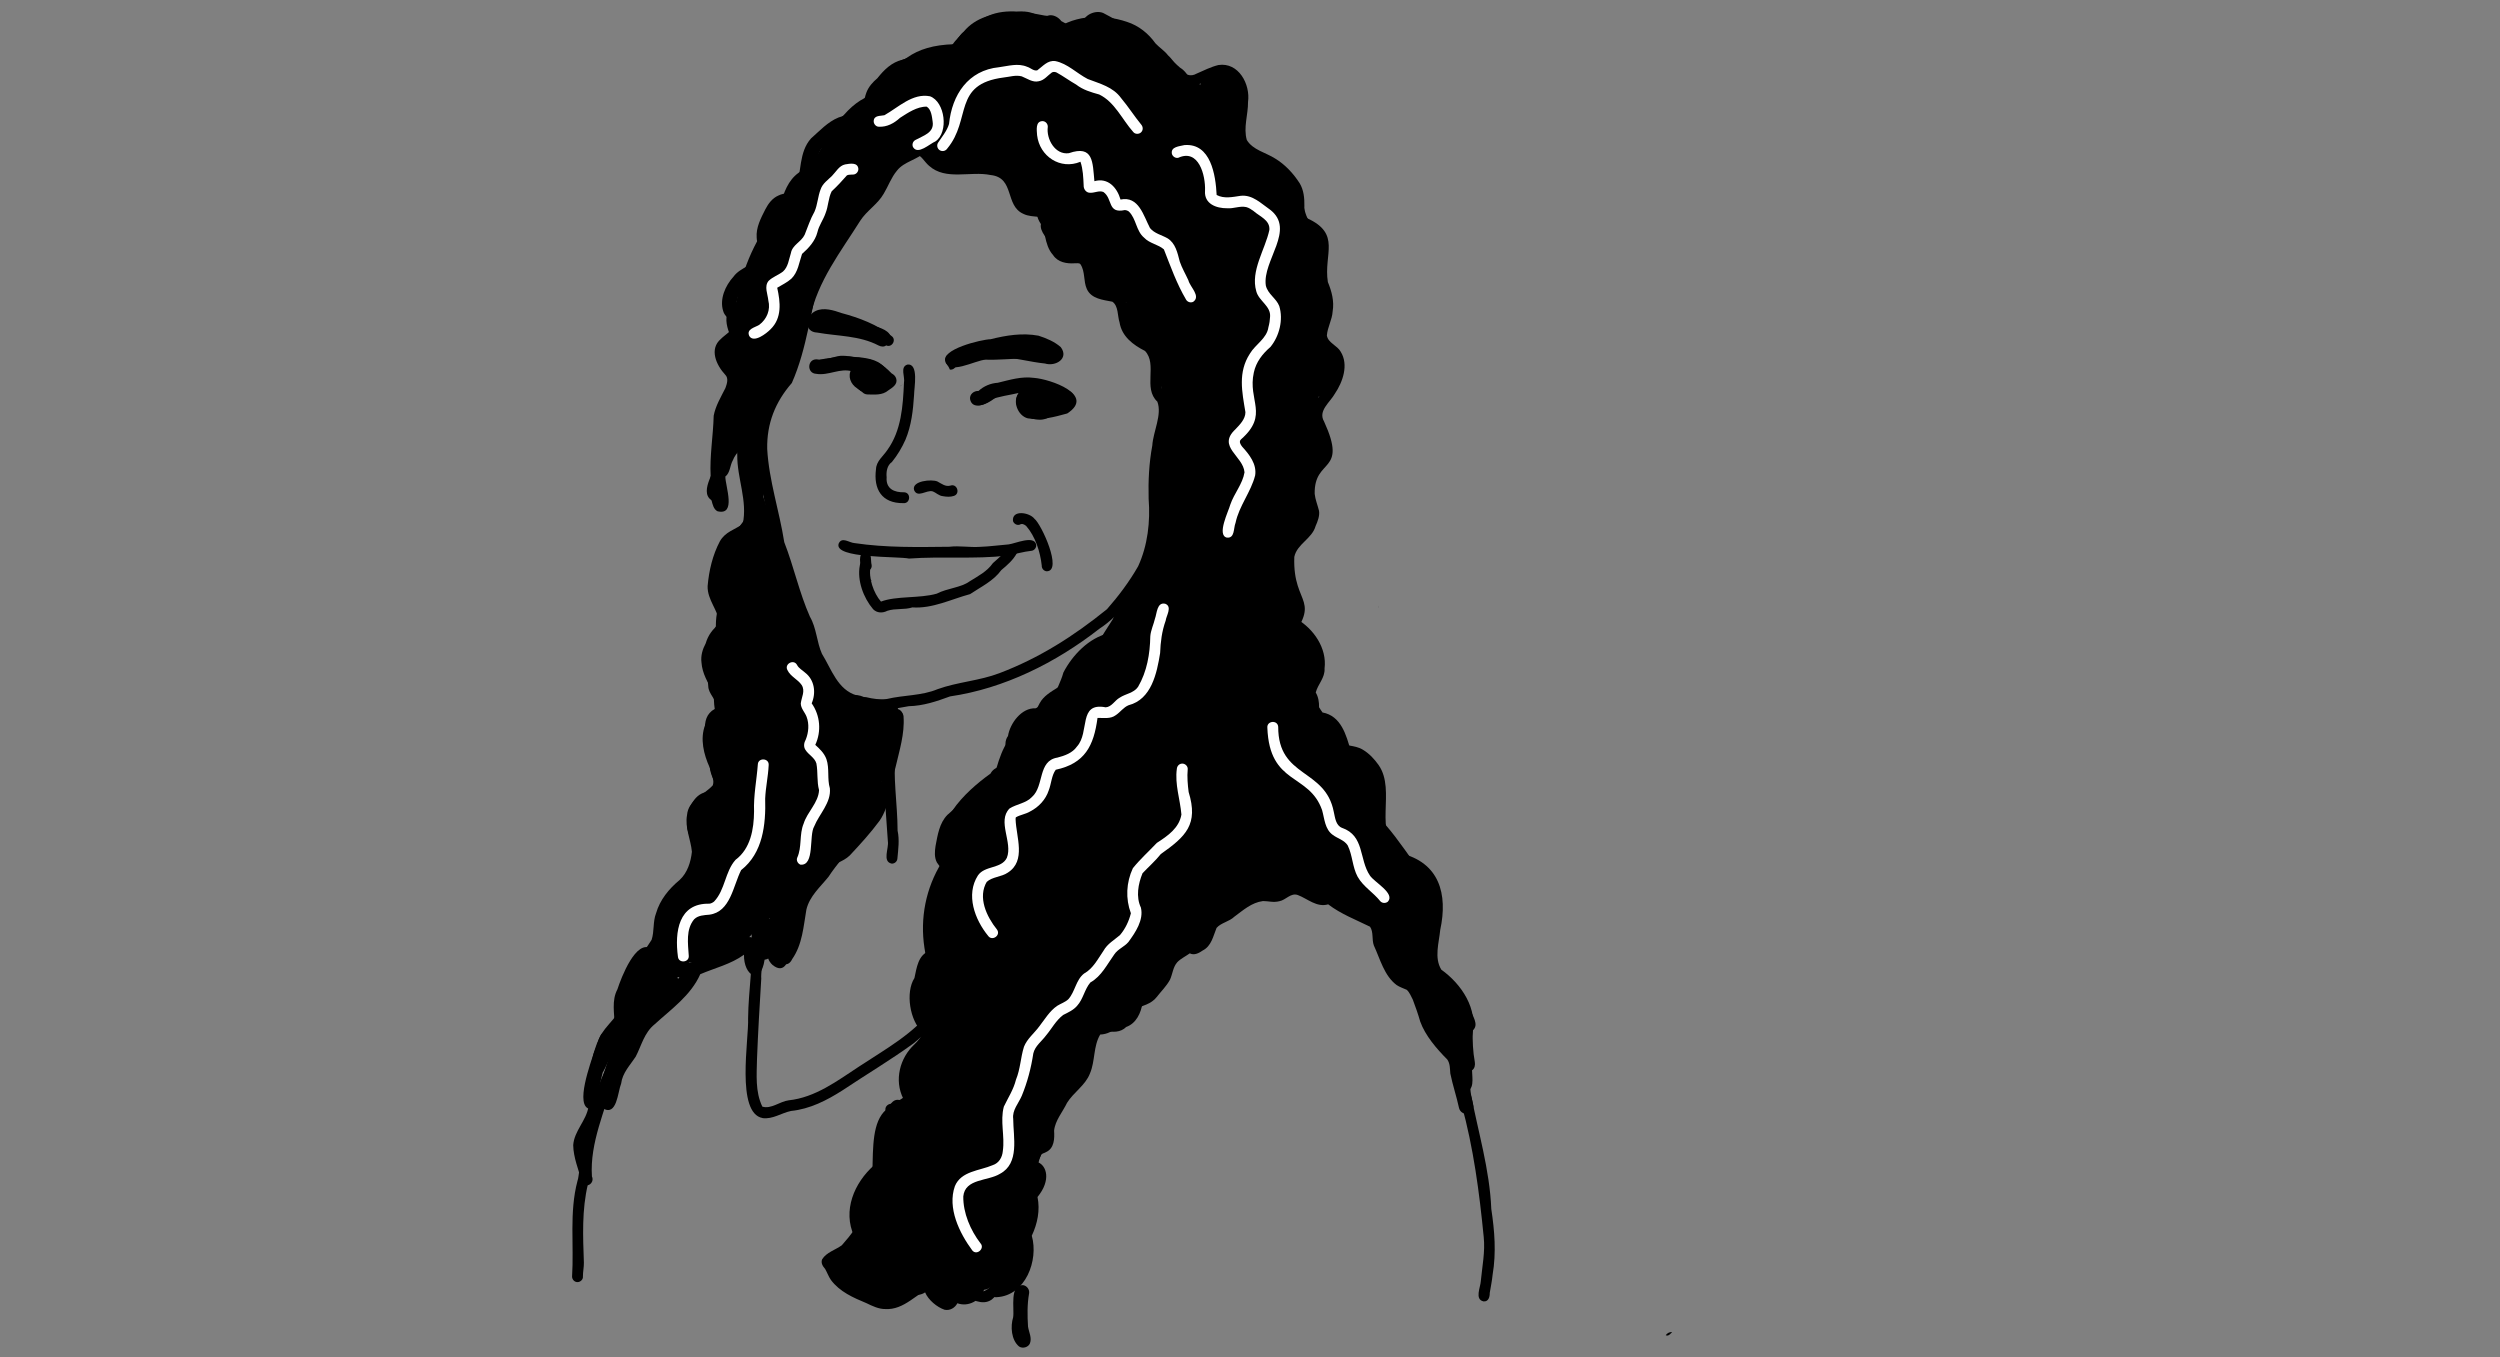 <?xml version="1.0" encoding="UTF-8"?>
<svg id="Vektorebene" xmlns="http://www.w3.org/2000/svg" viewBox="0 0 1536 834">
  <rect x="0" y="0" width="1536" height="834" fill="#808080" stroke="none"/>
  <defs>
    <style>
      .cls-1 {
        fill: #fff;
      }
    </style>
  </defs>
  <path d="M536.8,436.05c-2.06-.3-4.09-.75-6.13-1.18-1.33-.3-2.31-1.39-2.56-2.67-.83,1.26-2.52,1.93-3.98,1.33-14.55-4.44-20.17-20.07-26.67-32.36-2.03-10.88-6.4-21.07-10.6-31.17-3.99-11.98-7.3-24.22-11.69-36.08-5.45-32.46-21.83-71.35,3.71-99.39,6.79-9.06,7.01-20.66,10.26-31.1,6.34-27.99,11.78-56.66,28.11-80.86,8.9-16.54,16.8-32.58,37.65-34.8,4.94-.78,10.75-.45,14.63,3.03,3.18,2.7,5.11,6.5,8.91,8.3,15.68,4.06,41.13-5.39,47.6,15.56,1.47,4.72,2.07,11.04,8.26,11.49,3.13,.34,6.83,0,9.05,2.71,6.66,7.39,2.29,22.19,12.66,26.11,4.02,.46,8.8-.99,12.03,2.17,2.83,2.75,3.87,6.71,4.46,10.5,.69,3.25,.02,7.95,3.88,9.32,5.11,1.8,12.03,.91,14.55,6.83,3.74,6.78,1.79,16.1,8.26,21.43,4.41,3.16,10.27,4.84,12.48,10.29,3.15,7.17,1.02,15.42,2.02,22.74,1.13,3.56,4.67,5.93,4.95,9.88,.54,9.85-3.5,19.56-4.55,29.31-1.38,7.62-1.71,15.59-1.78,23.08,.77,16.56,.6,33.75-6.53,49.1-7.79,13.69-16.96,28.06-30.43,36.76-26.71,20.87-58.5,36.67-91.64,41.49-8.26,3.04-16.44,5.82-25.34,6.01-7.16,1.08-14.28,3.28-21.6,2.18Zm-10.33-8.8c1.11,.46,1.89,1.43,2.11,2.54,.74-1.14,2.15-1.76,3.53-1.46,4.23,1.04,8.51,1.65,12.76,1.13,10.39-2.48,21.4-1.93,31.13-6.02,12.39-4.47,25.76-5.15,38.05-9.85,24.62-9.35,45.73-22.84,66.09-39.32,7.15-8.14,13.82-17.03,19.14-26.38,5.91-12.86,7.52-27.52,6.44-41.38-.29-11.04,.23-21.97,2.25-32.8,.51-8.54,6.15-18.98,3.09-26.95-8.95-8.33,.24-22.86-7.57-31.14-7.31-3.7-14.26-8.89-15.64-17.54-1.34-4.07-.61-10.06-4.4-12.71-5.78-1.16-12.93-1.7-15.71-7.82-2.18-4.79-.92-10.69-3.91-15.19-.82-1-2.29-.5-3.42-.61-4.99,.36-10.48-.55-13.41-5.05-5.91-6.57-4.35-16.35-8.73-23.46-3.21-.34-6.56-.37-9.53-1.86-11.46-5.04-5.17-22.26-20.08-23.84-12.53-2.6-27.53,3.55-37.83-5.66-2.95-2.45-4.85-6.89-8.93-7.49-7.04-.85-14.48,1.87-20.64,5.07-5.99,5.1-10.34,11.68-13.72,18.62-9.51,15.87-18.27,31.73-23.28,49.6,.02-.08,.04-.16,.06-.24,.03-.07,.05-.15,.07-.22-6.22,22.51-8.39,46.67-17.89,68.09-10.23,11.74-15.42,24.92-15.13,40.49,1.07,19.5,7.47,38.05,10.47,57.29,5.89,15.08,9.22,31.02,15.77,45.8,4.09,7.03,4.16,15.54,7.38,22.78,5.87,9.46,9.63,22.23,21.47,25.6Z"/>
  <path d="M438.52,308.04c-10.04-4.15,.42-18.77,2.84-25.15,3.82-10.56-.42-21.75,1.93-32.5,2.56-5.84,5.08-11.59,6.41-17.87,1.49-4.83,3.84-9.24,3.25-14.34-1.92-9.74-11.6-20.91-3.44-30.26,2.38-2.99,6.74-3.22,9.16-6,.88-3.74-.06-7.66,.13-11.45-.05-6.03,3.15-11.26,6.55-15.92,2.9-3.77,7.5-6.97,9.08-11.51,5.82-13.91,4.94-33.55,21.61-39.72,3.63-2.21,6.81-4.04,9.05-7.41,5.49-13.22,4.96-25.96,22.75-27.61,2.13-.72,5.05-1.18,6.09-3.42,.38-1.96,.49-4,.89-5.95,3.15-16.6,21.67-26.57,37.58-24.89,5.1,.54,9.52-1.95,12.33-6.11,5.25-7.24,12.46-12.61,20.13-17.05,11.22-6.24,24.95-3.62,36.92-1.33,2.6,.31,6.67,.45,6.43,4.09-.73,4.82-6.3,2.5-9.53,2.14-18.75-5.06-34.56-1.11-46.99,14.14-3.25,4.02-6.49,8.45-11.67,9.93-5.55,1.8-11.41,.01-17.02,1.18-6.7,1.77-13,4.7-17.27,9.99-2.8,3.43-4.09,6.91-4.67,10.97,.58,10.42-10.28,12.92-18.41,14.28-8.25,3.94-7.39,14.93-11.22,22.01-3.73,7.46-12.27,10.21-18.56,14.71-2.89,2.79-4.86,7.22-5.99,10.84-2.71,9.33-3.73,19.54-9.6,27.62-4.65,5.11-10.18,10.11-11.7,17.12-.16,10.2,2.65,18.76-9.53,22.7-9.04,6.92,5.24,19.78,3.68,28.93-.55,8.14-4.43,15.62-6.22,23.53-3.77,6.7-5.12,13.94-4.04,21.48,2.06-.91,4.55-.92,6.16-2.66,2.36-2.33,2.77-5.83,4.48-8.61,1.99-3.82,7.99-.68,5.92,3.13-2.24,4.29-3.28,9.08-7.54,11.77-2.16,1.63-4.95,1.78-7.32,2.93-2.32,1.59-.89,5.16-1.74,7.55-1.23,5.46-3.46,10.68-5.22,15.98-1.64,4.07,.3,12.34-5.68,12.74Z"/>
  <path d="M357.4,725.96c-1.89-7.38-5.09-14.63-5.22-22.36,.57-8.74,8.08-15.11,9.39-23.65,.98-6.82-1.5-13.01-.02-19.7,2.23-8.41,3.46-17.47,8.1-24.98,2.54-4.5,6.67-7.93,9.36-12.06,2.9-4.89,3.31-10.33,4.67-15.67,2.45-11.5,10.61-20.49,16.65-30.07,1.76-5.28,.7-11.12,2.75-16.38,2.38-8.24,7.9-14.98,14.41-20.37,4.89-4.48,6.94-11.13,7.61-17.39-.68-7.56-4.42-14.82-2.99-22.55,.76-9.33,10.48-12.32,15.83-18.29,1.19-3.51-1.05-7.52-1.94-10.98-3.64-7.98-6.04-17.65-2.75-26.13,2.35-3.92,6.04-6.77,6.9-11.4-.16-4.42-4.82-7.62-5-12.3-.48-7.34-1.69-14.98-.1-22.24,1.07-6.01,3.98-11.84,5.82-17.45,2.22-5.66,.53-11.42-.9-17.03-2.21-9.44,1.81-18.96,6.37-26.93,2.01-5.17,4.26-10.92,8.15-14.77,2.48-3.33,5.14-6.63,6.64-10.47-.25-5.07-1.29-10.11-1.17-15.25-.2-4.22,6.42-4.82,6.69-.35-.41,7.99,3.72,16.73-2.19,23.55-2.46,4.15-5.51,7.38-8.17,11.05-2.31,4.39-3.5,9.16-6.06,13.42-6.2,8.77-3.72,18.93-1.55,28.49,.75,9.09-4.85,16.89-6.62,25.46-1.49,4.34-1.1,8.47-.82,12.85-.42,6.52,1.23,12.23,4.95,17.52,2.88,7.33-3.36,13.88-7.16,19.3-2.65,10,3.44,18.56,5.44,27.95,4.46,12.73-11.92,14.47-15.43,23.61-2.04,7.81,2.56,15.16,2.76,22.74-.31,6.65-2.58,13.41-6.41,18.86-5.08,5.99-12.01,10.44-14.87,18.14-3.41,6.86-1.2,14.97-4.88,21.67-6.5,9.63-14.3,18.58-16.12,30.38,6.66-13.23,14.57-31.75,32.69-28.27,3.36,.36,6.71,1.97,10.14,1.62,5.65-1.14,11.44-1.91,15.78-5.76,9.47-11.72,19.71-23.98,35.35-26.55,7.47-5.39,10.52-14.68,16.95-21.14,3.77-5.58,10.58-6.79,15.81-10.41,5.56-3.8,8.22-10.34,13.42-14.53,6.72-6.28,9.54-15.07,11.06-23.86,2.17-11.3,5.59-22.4,7.37-33.77,.61-2.91,.62-5.93,.35-8.93-.27-4.25,6.54-4.7,6.69-.33,.77,10.55-2.57,20.98-4.93,31.18-3.22,10.9-3.24,23.33-9.82,32.88-5.56,7.51-11.95,14.54-18.36,21.35-4.11,3.94-9.97,5.02-14.37,8.41-10.25,10.18-14.39,26.77-30.92,27.99-10.73,4.98-16.9,15.14-24.79,23.29-5.56,4.54-13.03,5.95-19.98,6.93-7.73-.21-15.74-4.64-22.66,.98-2.17,1.59-3.91,3.65-5.29,5.95-11.49,19.99-20.71,41.03-26.91,63.26-5.23,19.83-14.8,39.56-13.43,60.33,2,4.33-4.13,8.11-6.24,3.17Zm10.53-56.8c3.79-12.16,7.68-24.31,11.92-36.33-5.95,5.98-8.07,13.47-9.91,21.26-1.47,5.09-2.65,9.88-2.01,15.07Z"/>
  <path d="M547.77,530.59c-5.83-1.25-1.53-9.58-2.27-13.71-1.48-23.15-4.15-46.56-.7-69.63,.49-4.53,.41-8.3,.11-12.59-.12-1.83,1.38-3.41,3.17-3.52,1.85-.09,3.38,1.36,3.5,3.19,.91,8.83-1.01,17.49-1.26,26.3-1.92,16.65,1.13,33.04,1.16,49.72,1.25,5.7,.39,11.46-.12,17.2-.15,1.82-1.8,3.21-3.61,3.05Z"/>
  <path d="M468.58,686.95c-16.6-3.01-8.4-48.56-8.95-61.29,.19-17.54,3.41-34.93,2.09-52.35-.26-1.79,.84-3.55,2.68-3.88,8.48-1.26,2.7,26.11,3.32,31.84-1.02,16.58-1.96,32.69-2.61,49.2-.19,10-1.16,20.13,3.25,29.43,5.39,1.71,10.79-3.18,16.19-3.86,16.38-1.73,29.83-11.95,43.23-20.74,16.19-10.71,33.61-20.1,45.47-35.84,1.24-1.32,3.38-1.41,4.72-.17,1.32,1.24,1.43,3.4,.17,4.74-5.24,5.95-10.5,11.93-16.72,16.91-14.08,10.26-29.2,19.22-43.72,28.93-9.76,6.22-20.06,11.52-31.71,12.71-5.87,1.22-11.27,5.21-17.42,4.4Z"/>
  <path d="M592.41,753.42c-1.43-1.01-1.93-3.24-.78-4.67,3.72-4.59,6.98-12.39,14.18-11.36,3.04,.26,5.54,2.31,8.55,2.75,5.26,.01,8.31-5.45,10.88-9.25,8.24-8,2.33-24.71,14.42-28.96,1.35-.42,1.32-2.52,1.34-3.43-.99-10.77,6.44-20.28,12.12-28.82,3.35-4.04,7.96-7.2,10.15-12.13,2.89-7.22,2.48-15.09,5.3-22.32,1.03-2.74,3.05-5.62,6.13-6.15,1.27-.18,2.57-.15,3.79-.59,6.41-3.66,11.02-9.83,16.76-14.23,2.09-1.57,4.98-2.83,5.83-5.49,2.73-7.27,6.46-14.32,12.16-19.69,3.01-2.98,6.55-5.31,8.83-8.79,2.93-6.45,5.02-13.45,10.85-18.05,6.9-6.36,16.1-10.62,21.79-18.15,1.41-5.42-.14-11.07,1.29-16.53,2.53-7.35,6.1-13.44,7-21.16,3.6-10.15-.77-20.39,3.68-29.28,3.25-5.33,8.27-9.33,12.12-14.16,.07-7.71-4.97-14.35-5.38-22.02-.36-8.23,7.82-13.65,10.45-21.04,1.31-2.65,1.99-6.21-.17-8.55-8.73-9.54,1.77-19.85,7.31-27.88,7.75-10.93,2.31-12.16-.68-22.85-2.87-14.29-4.07-25.13,8.77-34.65,2.25-3.39,4.65-7.23,4.64-11.28-5.12-11.94-2.76-26.01,7.61-34.21,2.05-7.4-2.38-14.44-4.84-21.16-4.67-13.41,13.87-21.21,12.87-34.67,.1-2.39-.45-4.11-2.01-5.78-15.15-11.25-6.26-16.32-5.03-30.71,.71-6-3.06-10.96-3.63-16.77-1.46-8.76,3.9-18.43-.99-26.51-1.94-2.23-4.83-2.67-7.16-4.34-10.29-5.41-2.35-18.82-9.02-26.45-5.63-8.38-14.29-12.56-22.95-16.92-16.34-7.29-7.33-26.52-8.57-40.04-5.07-25.66-25.48,5.83-37.04-7.56-6.04-5.6-10.75-12.44-17.21-17.59-3.75-4.16-6.92-8.99-12.48-10.92-12.51-5.73-27.84-5.3-39.8,1.43-4.11,2.59-5.91,7.34-9.83,10.2-3.3,2.84-7.6-2.34-4.28-5.14,2.5-1.95,4.05-4.53,5.97-6.95,12.27-11.45,31.72-12.39,47.04-7.17,7.29,2.36,13.18,7.12,17.57,13.27,2.42,2.58,5.49,4.44,7.65,7.28,5.03,4.44,9.8,15.73,17.58,11.26,4.39-1.91,8.72-4.14,13.4-5.28,12.4-1.87,19.72,11.8,18.2,22.69,.09,7.76-2.95,15.74-.75,23.37,3.65,6.12,11.71,7.72,17.43,11.39,6.13,3.71,11.24,9.23,15.08,15.24,2.48,4.14,2.94,9.07,2.86,13.79,.14,2.53-.76,5.91,1.65,7.63,21.19,9.64,10.05,22,12.77,39.19,2.37,5.79,4,11.75,2.95,18.05-.29,5.11-3.19,9.78-3.55,14.81,.64,4.52,6.42,6.16,8.5,9.99,5,8.04,1.29,18.54-3.59,25.78-2.93,5.28-10.51,10.52-6.64,17.07,14.78,32.27-6.2,22.04-5.76,44.48,.38,3.57,1.8,6.88,2.65,10.35,.57,3.05-.9,6.81-2.06,9.35-2.18,7.91-11.44,11.02-13.11,19.02-1.14,31.59,18.97,24.35-6.54,55.84-1.02,1.94-1.94,4.28-1.49,6.49,1.34,2.68,3.69,4.78,4.31,7.83,2.01,10.49-7.57,18.26-11.39,26.94-.02,7.71,5.22,14.4,5.37,22.17,.31,9.51-12.34,13.16-14.13,22.06,.66,11.84-.9,23.62-4.44,34.99-3.15,6.88-5.86,12.85-4.93,20.48,.71,18.01-23.55,21.09-30.24,35.47-2.42,12.05-14.03,17.44-20.03,27.24-3.11,4.68-3.56,9.83-7.18,13.98-2.42,2.39-5.66,3.81-8.02,6.31-6.32,5.19-11.67,13.39-20.54,13.67-4.3,7.11-3.04,16.34-6.3,23.9-2.8,7.35-10.09,11.57-14.09,18.08-2.67,5.57-7.33,10.86-7.94,17.08,.3,4.89,.16,10.87-5.02,13.21-1.07,.69-2.73,.75-3.25,2.06-2.03,5.18-2.04,10.88-3.84,16.14-3.18,7-7.54,14.16-13.93,18.69-2.8,1.92-6.27,2.39-9.54,1.67-2.92-.3-5.4-3.01-8.35-2.26,0,0,.01-.02,.01-.02-4,2.28-5.58,11.98-11.32,9.21Z"/>
  <path d="M544,804.28c-3.96,.11-8.27-1.96-11.55-3.57-8.23-3.43-16.51-7.02-21.93-14.3-1.45-2.1-2.3-4.57-3.56-6.77-1.45-1.62-2.78-3.75-1.82-5.96,2.68-4.28,8.11-5.71,12.06-8.57,5.51-6.16,10.87-13.32,14.78-20.6,10.51-20.21-7.04-67.73,26.5-66.88,25.19-2.89,20.84-25.06,19.65-43.61,.12-2.98,.51-6.08,1.83-8.8,1.69-3.51,5.75-4.55,8.74-6.58-.02,.03-.04,.05-.06,.08-.01,0-.02,.02-.12,.15,.04-.05,.09-.1,.13-.15,.02-.01,.04-.03,0,0,.53-.55,.73-1.98,.68-2.51-.21-6.86-4.54-12.83-7.23-18.75-6.64-13.71,.45-27.53,7.1-39.7,1.14-2.54,4.57-6.12,2.16-8.74-5.75-5.92-11.1-12.3-15.73-19.12-1.65-3.07-1.34-6.88-.82-10.21,1.28-6.66,2.34-14.03,7.3-19.05,13.62-12.36,31.03-21.03,41.68-36.42,5.92-10.58,9.14-21.72,14.99-32.17,4.85-8.95,17.46-9.74,20.53-20.22,1.83-3.37,7.17-9.05,10.64-4.91,.92,1.46,.56,3.73-1.03,4.62-4.71,2.22-5.09,8.26-8.88,11.55-3.48,4.05-8.45,5.96-12.62,8.83-6.92,7.55-9.01,18.52-13.69,27.19-6.56,16.58-22.2,27.59-36.17,37.76-4.81,3.08-9.14,6.19-12.4,10.66-2.64,5.55-4.06,12.01-3.98,18.06,3.07,6.29,8.97,12.08,13.45,17.24,1.66,1.65,3.49,3.34,4.03,5.71,.91,4.22-1.06,8.28-3.23,11.76-3.98,7.79-8.15,14.9-9.56,23.4-.11,11.49,9.26,19.93,10.08,31.18,.35,3.15-.46,6.82-3,8.93-2.28,2.24-6.44,2.35-7.45,5.51-2.01,10.54,1.89,21.44-.16,32.09-3.3,19.1-19.02,22.06-35.25,24.31-5.33,2.83-5.15,9.83-6.41,14.91-1.88,18.14,1.47,38.13-9.7,53.8-3.59,4.37-6.39,8.61-9.65,13.11-3.14,3.86-8.06,5.4-11.95,8.28,2.59,5.5,5.75,10.47,11.32,13.39,6.58,3.27,12.76,6.8,19.76,8.41,12.37,.25,19.33-12.6,31.16-14.72,5.08-1.27,9.69,1.53,13.66,4.37,4.79,2.68,10.1,4.59,15.3,6.22,0,0,0,.05,0,.05,4.17-.8,6.67-5.28,9.42-8.13,2.16-2.84,5.01-5.28,6.26-8.68,.32-6.45,2.1-13.31,2.38-19.64-.93-11.24,3.44-21.65,7-32.08,1.85-6.29,1.47-13,3.99-19.12,1.43-4.03,7.82-1.75,6.27,2.33-1.64,4.08-1.93,8.35-2.49,12.63-1.45,8.83-5.84,17.39-7.7,26-.78,4.95-.11,9.71-.66,14.65-.68,5.13-1.89,10.08-1.99,15.26-2.35,8.79-10.06,15.82-16.72,21.69-5.96,4.2-12.63-.66-18.57-2.46-5.76-1.54-10.48-8.84-16.81-5.92-10.62,3.99-18.08,15.11-30.42,14.21,0,0,.44,0,.44,0Z"/>
  <path d="M544.13,682.6c-.57-1.81,.47-3.55,2.18-4.2,10.45-2.37,16.87-11.59,20.43-20.95,1.61-8.56,2.68-17.41,2.66-26.14-.08-8.96,2.3-13.97,3.81-21.96,.92-9.28-4.28-18.18-5.22-26.93-2.81-18.3,.83-36.82,10.59-52.53,3.61-9.21,14.82-11.66,18.99-20.6,5.09-8.87,9.02-18.8,12.12-28.45,3.47-11.65,5.88-24.75,16.07-32.53,11.25-13.18,26.49-22.06,37.43-35.39,7.35-10.77,13.47-21.79,20.56-32.57,1.4-4.79,9.03-14.87,13.66-9.74,.94,1.48,.56,3.71-1.03,4.62-5.65,2.35-6.14,8.64-9.4,13.03-8.03,9.89-12.44,22.24-20.97,31.61-7.48,7.31-14.34,14.94-22.92,20.66-5.84,4.1-9.82,10.32-15.16,14.91-6.04,5.3-7.74,13.94-10.11,21.08-3.55,12.98-8.3,25.96-15.33,37.48-5.24,9.84-16.19,11.53-19.68,22.42-8.37,13.2-10.2,29.22-8.29,44.48,1.47,10.66,7.23,20.67,5.03,31.7-6.85,18.41,.15,40.16-11.55,56.95-3.48,6.11-8.67,11.61-15.59,13.65-2.72,1.1-6.85,3.35-8.29-.59Z"/>
  <path d="M891.48,646.46c-4.08-2.12-6.45-6.93-8.27-10.73-3.71-6.02-6.8-12.37-9.75-18.78-8.8-9.81-21.11-18.62-23.83-32.35-1.43-4.95-1.69-9.51-3.7-13.94-2.88-4.21-6.53-8.3-10.79-10.97-7.84-4.76-17.26-5.99-23.82-12.54-4.15-4.83-3.64-11.67-5.6-17.4-2.36-5.27-5.17-9.9-8.79-13.93-7.34-5.24-16.04-8.21-23.62-13.04-2.43-1.67-7.29-1.62-6.5-5.67,2.14-5.76,9.19-.37,12.51,1.57,3.46,1.9,7.15,3.34,10.55,5.38,10.42,4,17.5,12.32,21.75,22.45,2.94,5.72,.93,14.4,7.04,18.13,18.66,8.18,34.63,14.16,37.14,37.04,2.43,12.82,13.27,21,21.98,29.73,3.1,3.98,4.65,9.73,7.12,13.86,3.38,4.76,5.05,11.35,9.49,15.12,5.3-2.11,4.89-14.72,2.87-19.12-2.95-9.5-9.72-15.4-17-21.45-10.21-16.62,4.43-36.65-2.23-54.29-2.03-4.75-5.53-9.33-10.27-11.59-3.86-1.59-8.08-2.32-11.69-4.52-17.88-11.95-7.42-35.87-13.12-52.88-2.25-4.8-6.05-8.97-10.89-11.04-4.23-1.16-8.81-1.38-12.85-3.34-6.08-2.89-8.49-9.8-11.22-15.47-3.96-8.03-8.79-15.7-11.58-24.24-1.86-5.77-3.46-10.86-3.19-16.82,.36-4.09,1.76-8.13,2.19-12.14,.48-4.24,6.98-3.89,6.67,.56-.17,1-.28,1.9-.44,2.82-3.87,11.63,.09,23.46,5.64,33.86,4.72,7.99,7.44,17.49,13.48,24.53,4.87,3.41,11.53,2.21,16.58,5.36,3.89,2.3,7.09,5.76,9.68,9.42,11.16,15.99-4.13,41.77,13.32,54.13,24.05,5.7,29.31,25.1,24.54,47.15-.76,7.97-3.81,17.12,.66,24.43,12.5,8.94,22.73,24.25,18.97,40.18-.7,6.08-6.33,13.43-13.04,10.52Z"/>
  <path d="M739.66,569.53c-2.64-3.58,2.32-6.13,4.41-8.43,4.12-4.06,9.88-5.19,14.39-8.36,8.79-3.9,17.43-9.84,27.4-9.4,9.15-1.1,18.49-2.4,26.82,2.7,2.54,2.62,8.96,2.28,8.25,6.91-.38,1.74-2.21,2.96-3.99,2.53-6.85-2.06-12.79-7.81-20.43-6.6-5.35,1.17-10.83,.78-16.19,1.58-10.25,3.24-19.56,9.13-29.2,13.59-3.79,1.57-7.01,9.6-11.46,5.48Z"/>
  <path d="M911.5,799.59c-5.65-1.24-1.88-8.64-1.69-12.49,.85-9.01,2.74-18.07,1.78-27.11-2.7-27.53-6.26-54.67-13.61-81.38-1.97-9.86-1.32-20.29-5.8-29.56-1.84-3.88,4.27-6.81,6.06-2.84,3.78,8.11,4.66,16.77,5.4,25.5,4.5,23.74,11.62,46.81,12.61,71.08,2.02,13.45,3.11,26.83,.82,40.34-.38,3.87-1.18,7.61-1.77,11.24,.05,2.44-.77,5.49-3.8,5.21Z"/>
  <path d="M351.47,784.56c1.26-19.61-1.78-39.58,3.31-58.92,1.3-3.38,.18-10.5,5.49-9.86,4.99,1.66,1.24,8,.98,11.63-3.84,15.95-3.07,32.19-2.51,48.37,.05,2.84-.61,5.62-.59,8.43,.21,1.81-1.43,3.43-3.17,3.52-1.87,.09-3.32-1.37-3.5-3.17Z"/>
  <path d="M481.73,592.23c-5.05-2.45-.33-9.34,.35-13.17,2.8-6.82,3.76-13.37,5.77-20.3-2.45,1.57-6.85,3.41-8.21-.37-.54-1.71,.42-3.69,2.16-4.22,5.08-1.28,7.62-6.81,12.42-8.32,8.72-10.46,17.53-21.1,24.92-32.49,2.01-3.82,8-.67,5.9,3.13-4.58,7.99-11.02,14.5-15.99,22.19-5.15,6.39-11.61,11.85-13.6,20.14-1.81,10.44-2.45,21.54-8.76,30.49-.83,1.88-2.68,3.79-4.96,2.91Z"/>
  <path d="M553.12,237.12c.66-.37,1.31-.77,1.97-1.13-.8,.47-1.58,.94-2.35,1.45,.12-.1,.26-.21,.38-.31Z"/>
  <path d="M637.56,257.82c-8.62-.55-17.52-9.03-10.95-17.35-5,.26-10.33,.57-14.6,3.43-2.81,2.75-11.79,8.16-14.13,2.82-.54-1.67,.4-3.73,2.16-4.2,5.52-.59,8.63-5.6,13.9-6.88,12.78-3.76,26.56-2,38.79,2.87,2.25,.75,4.63,1.57,6.24,3.43,2.29,2.41-.17,6.59-3.4,5.68-2.27-.71-4.35-2.02-6.51-3.03,3.14,7.31-4.27,14.14-11.5,13.21Zm.96-6.64c3.45,.23,6.49-3.21,2.92-5.68-.98-.77-3.1-2.01-3.87-.42,1.65,.62,2.44,2.64,1.85,4.25-.31,.83-.9,1.44-1.62,1.79,.24,.02,.48,.04,.72,.05Z"/>
  <path d="M526.67,238.61c-4.01-2.42-6.1-7.61-3.5-11.81-7.14-1.15-13.78,2.52-20.89,1.64-4.32-.28-3.75-7.02,.56-6.67,1.91,0,4.1,.23,5.9-.16,8.44-2.3,17.97-2.19,26.33-.52,3.64,2.05,6.03,6.28,7.38,10.12,1.26,8.21-10.02,11.77-15.8,7.4Zm5.93-4.81c-.39-1.23-.03-2.61,.93-3.49-2.17-2.98-3.69-2.77-4.86,.74,.56,1.56,2.3,2.55,3.91,2.75,0,0,0,0,.01,0Z"/>
  <path d="M536.92,233.14c-2.83-2.15-5.52-4.5-8.6-6.27-1.53-.98-1.79-3.24-.78-4.67,4.13-4.42,10.23,3.96,13.93,6.03,3.21,2.9-1.37,7.87-4.55,4.91Z"/>
  <path d="M583.6,227.08c-.63-1.57-1.54-3-2.65-4.29,.03-.08,.05-.17,.08-.25-3.95-7.79,22.03-14,27.55-14.12,9.68-2.4,19.47-4.02,29.45-2.18,4.79,1.52,9.96,3.69,13.72,7.05,5.19,6.95-3.13,12.07-9.74,10.05-17.42-1.74-41.45-11.08-55.44,2.7-.66,.71-1.57,1.07-2.48,1.07-.17,0-.34-.01-.52-.04Zm55.62-11.05c1.15,.23,2.3,.47,3.45,.66,1.06,.16,2.12,.24,3.2,.28-1.5-.85-3.17-1.32-4.63-2.19-.57,.57-1.27,.96-2.02,1.25Z"/>
  <path d="M539.78,212.26c-11.8-6.16-24.87-5.63-37.6-7.91-8.54-.31-7.36-10.38-1.06-13.29,5.03-2.4,11.24-.35,15.94,1.29,10.75,2.88,21.98,7.06,30.7,14.09,3.26,2.24,.24,7.45-3.31,5.77-1.34,1.09-3.22,.79-4.66,.05Zm-32.55-13.9c1.63-.43,3.25-.53,4.94-.5,.07,0,.14,0,.21,0-2.95-.82-6.66-2.36-9.15-.1,1.34,.19,2.66,.39,4,.59Z"/>
  <path d="M530.54,354.39c.28,.01,.56,.02,.84,.02,.91,.35,1.85,.64,2.79,.87,.47,.6,.97,1.18,1.5,1.74-1.8-.74-3.52-1.6-5.13-2.63Z"/>
  <path d="M558.52,343.19c-6.6-1.51-46.44,.18-43.24-9.21,1.97-4.45,6.47-.5,9.75-.3,19.43,2.88,38.75,2.47,58.21,2.25,6.35-.76,12.7,.5,18.88,.05,6.12-.21,11.56-1.03,17.57-1.5,4.18-.53,15.43-5.73,16.92,0,.33,1.74-.89,3.62-2.68,3.9-5.18,.57-10.11,2.05-15.2,3.01-20.03,2.27-40.1,.33-60.19,1.79Z"/>
  <path d="M536.44,374.29c-5.96-7-9.9-17.68-8.17-26.84,.35-4.32,7.08-3.75,6.65,.56-1.52,6.92,1.82,16.42,6.35,21.61,9.42-3.62,23.7-1.85,34.24-4.87,6.72-3.46,14.83-3.65,20.17-7.53,5.39-3.37,10.71-6.04,14.37-11.25,3.41-3.1,7.11-5.87,9.3-10.05,2.45-3.53,7.99,.34,5.45,3.88-2.29,4.26-5.88,7.39-9.56,10.43-4.92,6.78-12.45,10.25-19.23,14.8-11.62,3.15-23.13,9.02-35.44,8.16-5.04,1.62-10.44,.43-15.4,2.09-2.89,1.51-6.36,1.45-8.75-1Z"/>
  <path d="M528.93,348.21c-.7-3.25-1.58-9.58,3.57-8.86,3.59,.84,2.25,4.98,3.01,7.66,.8,4.25-5.85,5.46-6.58,1.2Z"/>
  <path d="M761.63,452.7c-.09-1.76,1.36-3.52,3.17-3.52s3.41,1.29,3.52,3.17c.09,1.76-1.36,3.52-3.17,3.52s-3.41-1.29-3.52-3.17Z"/>
  <path d="M555.05,309.13c-13.29,.17-18.46-8.51-16.84-20.88,.21-5.01,4.44-7.93,6.96-11.74,8.65-12,9.61-27.11,10.23-41.34,.77-3.66-2.68-9.84,2.26-11.22,6.97-.53,3.95,14.3,3.95,18.72-.61,9.37-1.61,18.71-5.29,27.48-2.14,4.85-4.98,9.57-8.31,13.69-3.04,2.1-3.59,6.14-3.26,9.39-.55,7.08,4.61,9.38,10.83,9.23,4.32,.3,3.78,7.04-.54,6.67Z"/>
  <path d="M643.1,351.01c-1.86-.16-3.15-1.79-3.06-3.61-.93-8.41-3.92-17.8-9.56-24.25-1.1-.93-2.54-1.68-3.9-.82-1.69,.66-3.67-.52-4.2-2.18-.83-7.16,10.16-5.36,13.15-1.46,4.24,3.25,17.55,32.22,7.58,32.31Z"/>
  <path d="M745.24,436.9c-.09-1.76,1.36-3.52,3.17-3.52s3.41,1.29,3.52,3.17c.09,1.76-1.36,3.52-3.17,3.52s-3.41-1.29-3.52-3.17Z"/>
  <path d="M738.45,440.62c-.09-1.76,1.36-3.52,3.17-3.52s3.41,1.29,3.52,3.17c.09,1.76-1.36,3.52-3.17,3.52s-3.41-1.29-3.52-3.17Z"/>
  <path d="M532.41,241.52c-7.01-.75-10.55-10.2-5.06-14.98-6.48-1.58-12.84-.03-19.34,.36-3.2,.64-8.19,4.16-9.99-.32-1.92-7.31,18.87-6.91,23.69-7.54,8.37,.99,22,2.02,25.11,11.37,1.36,7.45-7.76,13.05-14.42,11.11Zm-1.06-8.54c.18-.62,.53-1.18,1.01-1.61,0,0,0,0,0,0-.1-.01-.2-.02-.3-.03-.45,.41-.89,1.01-.7,1.64Z"/>
  <path d="M634.76,253.94c-4.88-3.68-1.41-10.9,3.56-12.54,4.21-1.3,11.96-2.1,14.49,2.24,4.45,4.04,.59,8.27-4.01,9.51-4.38,1.68-9.84,4.19-14.05,.79Z"/>
  <path d="M579.35,304.85c-2.52-.17-4.21-2.23-6.46-2.99-3.73-.91-9.2,4.27-11.29-.79-1.6-5.67,10.83-6.78,14.33-5.26,2.55,1.35,4.98,3.43,8.06,2.53,4.1-1.39,6.18,5.08,2.04,6.36-2.15,.73-4.5,.54-6.69,.16Z"/>
  <path d="M648.97,554.1c-13.44-18.47-.92-50.87,8.43-69.16,3.9-12.01,8.99-24.02,17.59-33.46,12.88-14.42,22.77-5.44,23.26,11.18,3.48-6.46,7.64-13.28,8.46-20.65-.07-1.83,1.27-3.45,3.12-3.55,10.23,1.12-4.45,24.88-7.08,29.71,4.91,.87,4.37,6.58,2.15,9.86-3.62,6.39-6.64,13.09-9.6,19.77-8.46,17.24-17.19,75.99-46.32,56.3Zm17.74-6.38c.82-.86,1.6-1.74,2.33-2.68,.49-.66,.97-1.33,1.43-2.02-.16-.27-.3-.57-.4-.87-.96,1.96-2.05,3.86-3.36,5.58Zm-9.99-.46c1-.21,1.76-.64,2.28-1.06,1.31-1.02,2.31-2.38,3.21-3.75-2.2,.65-4.68,.49-6.66-.7,.1,1.4-.6,5.91,1.58,5.39-.14,.03-.28,.09-.42,.12Zm2.74-11.13c6.13-1.44,9.67-7.3,11.14-13.05,3.43-10.54,7.64-20.8,11.18-31.3-7.37,8.72-30.37,33.23-22.31,44.35Zm-9.19-8.01c-.07,1.07-.11,2.12-.14,3.18,1.06-3.67,1-7.44,1.22-11.23-.53,2.65-.93,5.36-1.09,8.05Zm8.59-17.76c5.08-8.38,11.37-15.89,17.97-23.1,4.71-6.18,12.21-11.22,11.87-19.71-19.32,4.33-29.3,24.38-29.84,42.81Zm12.79-42.52c-.22,.38-.42,.77-.62,1.15,5.76-4.02,12.95-9.47,20.34-7.68-.92-3.24-.44-11.49-5.57-10.09,.14-.03,.28-.07,.42-.1-.16,.05-.32,.11-.48,.16-.41,.18-.81,.37-.82,.4-5.88,3.96-9.85,10.09-13.27,16.16Z"/>
  <path d="M652.05,629.66c-41.11-3.39-55.83-33.23-63.83-69.32-4.96-22.31,5.92-44.32,14.33-64.44,8.78-17.09,20.4-32.2,33.68-45.58,4.68-4.47,10.12-7.89,15.7-11.08,9.68-11.08,17.06-20.76,23.44-31.62,23.91-65.35,120.06-38.91,107.3,29.1-8.45,31.46-30.83,57.09-51.84,81.16,12.47,51.63-19.7,116-78.78,111.78Z"/>
  <path d="M726.47,432.81c-29.32-7.3-15.3-38.71-12.45-59.08,5.17-27.11,10.27-54.46,15.05-81.92,3.81-20.32-2-40.62-4.82-60.74-1.22-7.12,.76-14.19,5.02-19.45,.66-20.87-4.76-56.5,17.01-67.79,20.02-9.03,36.71,9.5,35.22,29.12,.67,17.81-1.14,35.01,2.7,52.3-.74,16.71-3.78,33.45-3.55,50.16-1.03,16.67,8.83,36.82-4.37,50.41-.1,27.15-13.92,51.41-16.81,78-.03,0-.06-.02-.09-.02-4.36,15.15-14.28,32.96-32.9,29.01Z"/>
  <path d="M451.37,192.98c2.33-20.79,9.71-41.04,22.17-57.98,8.36-13.97,16.87-28.51,28.59-39.95,9.08-14.3,17.78-32.45,35.6-37.36,13.33-19.69,22.92-29.73,48.48-30.54,23.37-35.17,80.52-20.58,71.21,24.29,8.31,8.68,6.92,21.01,8.57,31.96,5.6,11.53,.9,25.8-10.71,31.45-11.4,5.59-25.88,.7-31.33-10.84-16.61,1.07-29.65-15.47-26.94-31.41-2.66,.62-5.36,1.04-8.17,1.38-1.92,.23-3.84,.42-5.75,.63-4.04,6.69-7.64,13.29-14.08,18.23-5.16,5.43-13.51,6.27-17.93,12.04-3.56,4.24-5.31,9.49-8.16,14.2-3.66,6.41-10.37,10.33-14.36,16.5-12.05,19.2-26.2,37.07-30.87,59.73-3.66,26.94-45.3,24.78-46.31-2.32Z"/>
  <path d="M544.7,778.94c-17.8-13.69-7.54-28.48-1.37-44.7-.42-18.77,5.72-48.76,29.83-46.73,1.21-9.16,3.84-18.98,9.53-26.71,2.53-11.9,7.64-23.2,13.28-33.92,6.91-16.73,13.39-39.48,31.83-46.43,3.55-5.91,9.89-9.76,16.67-10.8,21.57-32.9,42.29-26.41,72.3-40.89,4.45-4.99,9.75-9.07,14.54-13.68,2.23-4.3,5.01-8.64,9.31-11.24,1.68-6.66,3.41-13.32,5.76-19.74,2.01-5.51,4.84-11.47,8.57-16.69-.04-1.57,.07-3.18,.38-4.85-8.91-13.45-13.17-29.12-16.16-44.82-13.79,11.65-34.95,4.89-42.23-10.88-10.85-22.66,1.82-50.96,8.75-72.43,5.7-24.72,6.65-50.37,9.11-75.59,.93-20.03-5.56-39.06-9.17-58.49-18.61-20.74-32.14-45.65-52.3-65.24-8.57-10.42-21.72-16.28-28.7-28.08-6.12-11.35-.07-26.66,11.46-31.78,1.72-2.54,3.81-4.69,6.16-6.4-6.95-23.33,23.25-41.09,39.95-23.05,4.28-1.77,9.07-2.35,13.69-1.43,5.51,1.11,9.54,3.93,13.04,7.52,26.72-18.97,40.78,15.58,49.53,35.45,3.5,1.31,6.75,3.48,9.42,6.52,2.78,3.16,5.15,6.65,7.26,10.32,9.78,1.9,16.79,10.98,19.72,19.67,4.83,10.41,11.83,24.86,13.85,35.48,6.17,23.96,5.05,50.43,1.71,75-.64,24.56-6.12,49.3-19.32,70.17-.04,20.93-2.29,41.75-3.01,62.63,.43,15.52,4.68,32.13-1.8,46.97,2.07,16.43,13.73,28.95,17.29,44.89,14.6,12.42,26.34,27.63,40.72,40.32,9.5,9.21,16.89,20.05,24.51,30.76,4.06,4.95,6.88,10.11,7.54,16.63,1.43,12.98-9.56,23.7-21.82,24.89-23.74,1.27-52.19-39.58-68.52-56.05-4.2,15.29-8.59,36.47-27.65,38.28-7.65,6.16-13.55,14-22.66,18.36-10.52,4.09-21.06,8.08-31.89,11.41-9.57,.47-17.02,5.45-21.64,13.87-8.92,18.57-21.98,34.99-26.62,55.25-8.22,19.69-14.62,40.35-28.23,57.22-1.69,5.7-4.73,11.13-8.99,15.09-9.54,18.34-17.96,41.3-39.16,48.64-10.26,7.15-22.71,13.93-34.46,5.25Z"/>
  <path d="M416.21,581.4c-13.68-12.23-6.87-30.37,5.13-40.84,7.87-24.11,25.63-43.53,34.11-67.22-1.68-11.9-1.67-24.01-3.53-35.88-4.4-15.16-11.28-29.99-11.49-46-4.41-26.48,16.33-53.84,42.41-34.35,16.02,16.27,17,40.51,19.09,61.98,5.38,1.52,10.11,4.97,13.2,9.65,.92,1.4,1.66,2.86,2.23,4.35,62.55-7.06,6.38,121.73-35.1,101.79-13.34,19.49-37.51,69.72-66.05,46.51Z"/>
  <path d="M440.92,314.16c-2.46-1.13-3.13-4.32-3.74-6.71-1.43-4.9-1.42-9.95-.56-14.98-.66-12.33,1.57-24.71,1.87-37.06,1.16-6.11,4.46-11.5,7.21-17,.92-2.56,2.09-6.01-.13-8.17-5.47-5.88-10.01-15.76-2.63-22.03,2.63-2.73,7.29-4.8,7.55-9.04-1.59-2.93-5.3-4.55-6.18-8.1-2.31-7.32,1.35-15.63,6.31-21.04,4.39-6.11,13.31-7.03,16.88-13.64-.3-3.56-2.55-6.73-2.6-10.39-.48-6.23,2.59-11.98,5.31-17.36,1.85-3.57,4.32-6.91,8.1-8.53,3.42-1.77,8.07-1.06,10.67-4.26,3.6-10.12,1.68-22.21,9.29-30.78,5.3-4.65,10.3-10.21,16.95-12.9,3.97-1.52,7.8-.67,11.32-1.84,4.24-3.23,4.03-8.99,5.8-13.54,1.35-3.53,3.89-6.35,6.74-8.74,4.07-5.14,8.77-9.85,15.41-11.34,5.63-1.56,9.92-4.4,15.8-3.57,4.77-.2,8.83-3.4,13.67-3.78,3.16-2.62,4.8-7.26,8.21-9.98,7.2-8.7,18.57-11.62,29.37-11.38,5.27-1.51,10.77-1.35,15.71,1.33,7.73,3.29,2.98,13.76-3.73,8.29-3.93-3.11-8.67-.93-13.11-.58-4.27-.12-9.25,.32-13.05,2.11-7.58,2.8-11.66,10.13-16.27,16.14-2.51,2.65-6.23,2.9-9.55,3.75-2.58,.84-4.89,2.27-7.61,2.71-3.19,.71-6.81-.46-9.8,1.01-4.6,2.26-10.34,2.44-14.07,6.25-2.6,3.61-6.08,6.16-8.68,9.6-2.21,4.08-1.87,9.05-4.53,13-3.06,6.67-9.85,8.51-16.57,8.53-6.4,1.23-10.76,7.26-15.63,11.22-3.36,4.81-3.9,10.64-4.81,16.16,.02-.1,.02-.13,.03-.23-.31,11.21-4.94,19.22-16.75,20.52-1.99,.42-3.46,2.15-4.36,3.81-2.32,4.74-5.89,9.88-4.68,15.38,1.74,4.83,3.95,10.38,.52,15.05-3.12,5.64-9.61,7.87-14.44,11.21-4.26,3.39-8,8.86-7.57,14.4,2.27,3.86,7.33,6.4,6.85,11.69,1.45-.9,3.16-1.27,4.85-.67,2.05,.7,3.2,2.61,3.53,4.63,.21,.04,.42,.1,.63,.17,1.36,.47,2.28,1.39,2.84,2.54,.91-.19,1.92-.16,2.77,.14,.19,.07,.39,.15,.59,.24,.35-3.94,5.67-5.71,8.05-2.48,4.66-.17,5.33,5.11,4.64,8.68,1.98,5.19-1.73,11.2-2.98,16.34-3.27,10.06-9.89,17.95-16.91,25.17-2.96,5.54-5.14,11.51-8.45,16.84-2.65,4.08-6.91,7.16-8.69,11.77-1.86,3.17-1.62,7.77-4.66,10.07,0,5.97,6.93,24.07-4.71,21.36Z"/>
  <path d="M846.92,372.19s0,.02,0,.03c.03,.47-.02,.94-.14,1.4,.04-.48,.09-.96,.14-1.44Z"/>
  <path d="M472.44,372.54c-2.3-1.38-4.02-3.71-5.49-5.9-.54-.81-1.03-1.65-1.48-2.51-.68,4.85-5.19,9.51-10.18,6.62-11.78,6.88-13.68-15.94-14.91-23.19-1.49-8.83,5.34-26.25,16.46-20.23,.28-1.32,.93-2.65,1.95-3.54-1.29-5.52-.33-11.08-.72-16.65-1.13-5.26,.68-10.47,1.42-15.67,1.39-4.06,2.08-12.2,7.56-12.16,2.25,.16,3.95,1.95,4.16,4.16-.04,7.22-1.46,14.43-2.3,21.56,2.84,7.71,4.6,15.73,5.72,23.85,6.82,9.22,7.11,21.89,10.81,32.53,1.64,3.41,1.88,8.97-3.04,9.38-.41,.86-1.08,1.57-2.01,2.03-.95,.46-2.04,.56-3.04,.31-1.62,.6-3.4,.32-4.9-.57Z"/>
  <path d="M442.66,527.5c-11.31-2.12-22.57-12.19-20.29-24.63,.49-7.7,5.77-17.47,14.67-16.2,.98-.36,2.03-.54,3.13-.5,.69,.03,1.35,.1,2,.25-3.55-6.37-8.51-14.68-4.77-21.94-3.22-8.65-8.53-23.29,1.73-28.91-.59-3.41-.43-7.26-.82-10.54-3.44-5.41-6.86-11.37-7.32-17.98-.53-4.16,.65-8.16,2.6-11.78,1.45-4.99,4.37-9,8.56-12.01,0,0,0,0,0-.01-.76-8.26-7.65-14.6-7.38-23.18,.81-9.47,3.06-19.06,7.52-27.48,3.28-5.83,9.03-7.12,14.04-10.59,3.12-14.25-3.55-28.25-3.35-42.55,.04-4.75-2.43-12.63,3.58-14.58,.44-3.05,.15-6.58,2.14-9.11-.23-4.02,3.99-7.94,7.78-5.38,2.84,1.89,2.18,5.66,1.66,8.56,2.63,8.21,1,16.94,.27,25.33-.19,1.32-.94,2.57-2.09,3.28-.14,.34-.31,.67-.52,.99-.14,.22-.31,.42-.49,.61,2.41,7.2,2.28,14.82,1.99,22.29-.03,1.05-.5,2.02-1.21,2.75,.04,1.66,0,3.34-.18,5-.1,.93-.25,1.84-.43,2.75,1.18,8.68-8.83,20.26-17.73,20.12-1.93,6.79-5,14.17-3.53,21.27,2.2,7.88,9.36,15.32,5.94,23.86-1.75,3.82-6.7,5.03-7.56,9.47,.14,.1,.27,.2,.4,.32,.96,.85,1.53,2.07,1.97,3.29,9.74,12.05,10.04,31.7,14.97,46.35,1.28,5.57,2.71,10.93,4.44,16.34,.31,1.54,.22,3.41-.89,4.61-.15,5.42,4.67,17.13-2.91,18.75-.25,1.61-.84,3.1-2.28,4.16-.34,.25-.7,.44-1.08,.59-.02,.02-.03,.05-.05,.07-.03,.05-.07,.09-.1,.14,.94,6.28,1.9,13.38-1.69,19.03,.06,3.19-.03,6.84-2.36,9.27,.41,5.73-5.16,9.15-10.37,7.93Z"/>
  <path d="M398.55,597.09c-4.07-2.14-2.04-6.89,.15-9.65-.75-1.57-.51-3.29,.06-4.89,3.76-10.28,8.52-19.59,11.88-29.76,.77-2.3,3.41-3.52,5.68-2.72,5.12,1.99,2.07,7.62,.75,11.23,9.29,3.17-1.49,12.55-3.26,17.83-2.98,5.81-6.27,11.58-9.91,16.98-1.23,1.54-3.64,1.87-5.35,.99Z"/>
  <path d="M362.68,681.4c-10.06-1.23,.52-29,2.42-35.32,2.77-4.3,2.27-12.97,8.67-12.64,.38-.48,.8-.93,1.24-1.36,.82-.78,1.68-1.38,2.61-1.93-.05-7.49-2-15.32,1.74-22.36,2.2-6.81,11.48-31.38,21.03-24.8,5.62-2.36,7.11-9.37,10.72-13.99,2.12-3.85,4.65-12.12,10.33-7.95,8.16,.35,4.75,9.53,1.1,13.35,3.74,7.02-8.56,14.34-13.18,17.98-.86,1.51-1.91,3.03-3.66,3.52-1.44,.41-2.86,.18-3.97-.59-.37,.52-.74,1.05-1.1,1.58-.37,.56-.75,1.11-1.13,1.66-.53,5.53-4.52,10.01-6.51,15.05-2.39,4.7-2.71,10.86-6.38,14.73,.36,4.33-1.36,8.25-5.39,10.11-4.9,6.13-7.18,14.03-10.99,20.69-1.01,3.91-1.9,8.04-2.64,11.97-.29,4.22,.92,10.32-4.91,10.29Z"/>
  <path d="M474.65,592.87c-5.18-4.67-2.99-11.46-2.02-17.36,1.05-4.88,.14-10.02,.21-15.04-.68,.42-1.41,.71-2.22,.78-1.79,2.36-3.13,5.67-6.08,6.75-3.75,1.22-7.06-2.66-5.59-6.27,4.13-7.34,8.56-14.73,14.45-20.8-.07-3.45,4.32-8.15,7.97-7.19,.49-.24,1.01-.43,1.56-.53,1.18-1.06,2.46-2,3.84-2.83,6.31-17.99,14.11-35.9,26.24-50.76,9.56-11.57,16.33-24.42,25.42-36.22-15.97,.9-36.22-2.14-40.95-20.22-1.76-4.6-1.78-13.97,5.59-11.36,3.53,2.3,6.16,5.84,9.51,8.42,7.88,5.01,15.29,9.87,23.48,14.11,2.42-.14,4.81,.03,7.21-.25,4.09-.25,5.92,4.79,5.31,8.22-4.73,11.44-14.09,20.44-19.84,31.44-10.97,13.54-20.63,27.11-27.37,43.07-.37,.91-.86,2.13-.25,1.93,1.96-3.79,7.17-5.14,9.26-.77,6.61-7.58,13.55-14.75,19.2-22.76,1.77-3.1,2.92-8.48,7.68-6.86,11.66,3.89-16.46,34.1-21.79,37.72-8.92,4.82-13.33,14.69-19.11,22.64-6.04,10.8-3.67,24.19-11.08,34.62-.2,6.33-3,15.71-10.62,9.52Z"/>
  <path d="M536.54,496.4c-3.83-.2-5.11-4.27-4.91-7.55-6.12-4.94-1.43-12.98-.17-19.06-6.62-4.18-9.2-12.01-14.39-17.59-5.61-4.41-9.97-10.27-11.95-17.19-1.38-3.66,.38-7.73-1.63-11.19-2.53-5.16-14.17-11.62-6.27-17.27,6.5-2.64,9.91,6.72,13.04,10.89,7.24,9.29,17.46,15.48,26.44,22.88,13.38,9.58,4.98-5.52,14.63-4.82,7.85,2.33,.89,15.22-4.65,16.67-6.88,1.78-13.63-3.25-18.64-7.44-4.53-2.63-9.12-7.72-13.44-9.79,1.53,4.23,4.62,7.48,8.05,10.26,4.98,4.55,7.42,11.21,12.14,15.93,7.98,4.22,5.42,12.25,2.94,19.08,8.53-.43,6.25,16.64-1.19,16.2Z"/>
  <path d="M710.54,212.69c-10.41-1-19.82-10.17-19.78-20.82-.89-2.08-.24-4.57,1.22-6.22-1.06,.08-2.05-.18-2.97-.62-6.69,1.14-15.64-3.62-16.79-10.65-.51-.54-.93-1.17-1.22-1.91-.36-.95-.48-1.9-.38-2.84-1.39-1.64-1.82-3.56-1.17-5.66,.1-.34,.23-.66,.39-.97-1.05-.7-2.06-1.46-3-2.29-7.69,.21-29.18-14.41-27.29-23.05-.14-.22-.28-.44-.42-.65-.96-1.52-1.75-3.28-1.98-5.09-5.41-2.12-8.85-6.97-13.05-10.74-1.29-1.34-2.38-3.17-2.17-5.1-.85-.72-1.63-1.52-2.11-2.48-.16-.3-.29-.61-.39-.92-3.89-3.08-7.69-6.39-10.64-10.4-1.39-.3-2.72-.78-4.07-1.25-2.5,5.81-9.94,4.41-14.08,1.28-4.96,2.13-10.43,.14-15.06-1.95-6.82-2.98-12.53-8.48-14.98-15.52-1.12-1.14-2.09-2.48-2.44-4.06-.1-.48-.14-.95-.1-1.42-2.31-3.1-.63-7.76,2.92-9.05,.12-1.86,1.2-3.49,2.79-4.58,1.13-.77,2.46-1.12,3.82-1.25,.7-6.04,7.65-4.25,11.15-1.75,1.24-1.35,3.31-1.59,5.02-1.08,7.44-7.58,12.75,6.67,15.88,11.86,2.36,1.79,4.67,3.66,7.2,5.23,2.75,1.21,5.81,3.68,4.39,7.06,11.13,9.74,28.4,14.44,32.24,30.41,3.52,1.82,6.57,4.49,9.12,7.55,7.92,1.66,13.68,8.63,17.38,15.46,8.16,5.22,12.49,14.32,15.35,23.23,3.1,2.38,5.8,5.42,6.9,9.26,2.35,2.06,5.88,2.61,8.08,5.05,3.22,3.04,5.02,7.22,7.11,11.07,2,1.96,4.31,4.3,3.71,7.22,4.82,5.47,11.69,16.95-.6,17.63Z"/>
  <path d="M806.17,241.45c-1.11-1.55-1.18-3.74-.38-5.45,.66-1.41,1.7-2.36,2.84-3.25-2.44-3.42-2.37-9.86,3.07-9.71,.44-.36,.95-.63,1.49-.8-1.96-2.14-5.57-2-7.85-3.99-7.52-5.76-8.55-16.4-7.89-25.2-4.43-20.61-8.26-30.08,4.81-48.58-8.97-3.26-8.63-14.18-12.02-21.49-4.15-8.23-10.36-15.28-18.05-20.01-5.16-2.6-12.07-2.81-14.98-8.62-8.09,1.46-5.05-8.2-5.38-12.89-6.08-.53-8.26-8.01-9.74-12.98-3.91,1.92-7.76-1.01-10.61-3.51-2.87-1.84-4.49-4.73-5.62-7.87-.47,.12-.95,.16-1.43,.14,1.94,3.15-.55,7.94-4.46,7.2-2.31-.45-4.03-2.13-5.57-3.82-5.12,2.76-8.59-3.64-10.56-7.44-.82,.07-1.61-.01-2.37-.21-.87,.92-2.01,1.43-3.24,1.72-1.34,.3-2.7,.05-3.97-.46-.86,.41-1.72,.62-2.59,.68-2.02,2.62-5.83,3.19-8.74,1.82-7.42,6.02-15.81-2.8-21.28-7.6-6.27-5.93-19.71-18.08-9.13-25.84-1.63-1.06-3.55-1.59-5.15-2.71-4.86,5.48-12.52-1.72-6.56-6.21,.58-6.97,7.94-5.93,11.27-1.4,2.82,1.71,5.45,2.46,7.67,4.74,1.3-.79,2.89-1.11,4.45-1.15,.37,0,.74,0,1.1,.04-1.52-6.44,7.05-10.87,12.46-8.64,11.5,6.08,23.96,12.7,30.4,24.51,6.91-.92,12,4.97,16.79,9.04,6.38,3.87,7.58,12.16,12.44,16.85-2.8-9.09,6.95-16.2,14.97-11.84,2.76-2.95,7.82-1.55,9.85,1.68,5.17,8.64,1.86,19.89,1.29,29.23-.16,4.43-.76,10.17,2.45,13.65,3.24,1.75,7.12,1.99,10.28,3.96,10.64,6.38,19.26,16.39,23.58,27.97,1.45,3.96,1.92,8.67,4.17,12.21,1.43,1.25,3.43,1.62,4.99,2.68,8.08,4.7,4.32,14.54,4.67,22.07,.38,14.19,1.55,28.21-1.28,42.25-.51,3.2,1.54,6.7-.16,9.64,12.25,2.19,13.84,18.42,4.89,25.54-1.87,1.78-2.6,4.96-5.38,5.8-1.97,.78-4.3-.03-5.54-1.74Z"/>
  <path d="M826.81,484.19c-3.47-3.58-6.51-7.67-9.65-11.59-7.07,6.96-14.31-5.99-18.46-10.73-3.57-1.35-3.88-6.02-6.03-8.77-2.48-5.2-9.08-14.54-2.32-18.82-3.27-18.76-11.49-37.07-6.52-56.2-3.23-3.25-.81-8.62-.87-12.7-11.96,.75-1.69-13.39-.76-18.94-3.91-3.36-1.5-11.5,3.13-13.15-3.19-6.51,1.14-14.06,2.92-20.52-1.7-2.78-1.13-6.23-.15-9.17,1.81-6.5,4.32-13.17,8.94-18.2-.18-.42-.3-.85-.35-1.29-.04-.37-.05-.75-.03-1.13-2.22,1.83-6.03,1.58-7.42-1.14-1.74-5.89,3.25-13.53,4.25-19.65,1.59-10.11,8.44-18.32,10.05-28.21-.22-.55-.35-1.14-.38-1.74-.04-.59-.01-1.16,.05-1.74-2.13-2.03-1.3-5.14,.33-7.21,1.27-2.52,1.86-5.45,3.6-7.69,2.72-3.45,8.55-.78,7.99,3.39,2.67,2.84,1.22,6.47-.22,9.54,1.84,2.97-.39,6.19-1.69,8.91-3.01,6.35-6.37,12.64-8.84,19.23,6.19-2.24,7.93,5.02,6.02,9.56,12.73,3.48,4.49,23.36-5.04,26.25-.22,1.14-.55,2.28-.88,3.38,1.9,4.23,.48,9.01-.66,13.27,9.49,2.89,.82,15.68-3.68,19.74-1.61,4.93-4.81,9.16-7.86,13.3-.14,1.32-.4,2.63-.74,3.92-.33,1.29-.67,2.58-1.03,3.86,1.99,1.77,2.8,4.49,3.06,7.11,2.19,3.04,1.46,7.24,1.48,10.76,4.37,4.52,1.74,11.55,1.82,17.15,7.1-.19,5.97,7.23,4.17,11.78-.76,4.74-1.5,9.35-1.51,13.94,8.51,19.41,16.04,39.3,26.49,57.7,2.11,4.32,6.65,7.29,8.08,11.83,.57,3.82-4.32,6.46-7.26,3.94Z"/>
  <path d="M899.4,670.47s-.02-.02-.03-.02c-5.55-.93-3.16-8.16-3.81-11.74-.05-4.98-2.23-10.78,.46-15.34,0-.08-.01-.16-.02-.24-4.16-.08-6.87-3.98-9.3-6.87-4.91-6.06-9.2-12.58-12.91-19.42-6.63-.07-6.67-10.52-8.44-15.31-8.36-2.36-12.27-12.28-14.97-19.79-3.73-6.65-8.37-13.89-8.14-21.74-6.52-4.29-13.59-8.22-20.95-10.72-8.31-2.12-16.57-2.82-25.06-3.59-.89,.42-1.78,.63-2.78,.48-5.14-.92-10.48,1.28-15.55,2.16-5.22,.79-10.83-6.32-7.46-10.87-2.16-1.44-2.82-4.84-1.06-6.83-2.25-2.44-1.24-6.95,2.05-7.89,.47-5.95,6.88-4.82,10.1-1.72,0,0,0,0,0,0,.67-.02,1.33-.03,1.99-.03-2.44-2.52-5.44-4.68-7.4-7.6-2.4-4.49,3.65-8.88,7.18-5.19,4.59,4.42,8.97,9,14.34,12.44,.32-.02,.64-.03,.97-.05-4.38-8.25-11.29-14.52-16.47-22.01-2.36-4.15,3.08-8.63,6.74-5.59,9.23,6.43,16.65,18.11,28.21,19.92-.19,.04-.37,.07-.56,.1,7.16-3.22-.08-28.46,.69-35.71-12.87-6.81-11.68-24.46-18.19-35.99-4.11-11.35-12.83-27.91,.31-36.43-.95-3.17-3.11-7.48,1.04-9.39-2.61-5.41-9.23-6.49-12.04-11.64-1.69-3.22-3.85-8.54,.71-10.4,5.21-1.7,5.71,3.59,7.62,6.8,10.43,6.12,18.71,17.99,17.14,30.5,.35,5.68-4.1,9.59-5.42,14.73,1.61,2.74,2.11,5.91,2.04,9.06,.64,1.11,1.4,2.14,2.11,3.2,11.43,2.1,14.63,13.91,17.32,23.47,6.06,.81,10.02,5.52,12.93,10.42,4.37,5.75,6.5,12.51,6.63,19.72,3.43,10.8-5.29,17.08-12.7,6.86-5.47,.13-7.11-6.61-9.59-10.37,2.4,14.66,3.99,42.15-19.04,31.82,.22,.49,.43,.99,.62,1.49,.1,.24,.19,.49,.29,.74,4.66,1.49,6.06,8.29,1.51,10.8,.1,.47,.16,.94,.19,1.42,.06,1.21-.17,2.46-.66,3.61,16.99,2.86,33.99,9.87,45.93,22.57,.91-.93,2.17-1.52,3.45-1.49,.34,0,.66,.04,.98,.1,.41-.38,.91-.71,1.44-.96,1.03-2.7,4.36-4.56,7.13-3.42,.35-3.49-.48-8.18,2.79-10.47-1.79-5.96,5.9-9.52,8.64-3.65,1.8,7.43,2.48,14.8,2.28,22.36-.64,5.42,1.3,14.81-5.22,16.92-.05,1.76-.14,3.52-.27,5.28-.08,.99-.16,1.98-.28,2.98,7.75,6.67,14.82,14.65,19.52,23.78,4.4-.1,5.23,5.13,6.8,8.25,1.27,4.05,5.78,9.54,1.61,13.15-.14,6.48,.1,12.95,1.28,19.33,.32,1.85-.03,4.04-1.7,5.16,.04,4.46,1.97,13.32-5,12.81Zm-82.02-204.77c.2-.8,.57-1.5,1.06-2.06-.76-1.34-1.55-2.66-2.33-3.97-.76-1.21-1.59-2.39-2.39-3.58,.92,3.3,2,6.6,3.66,9.61Z"/>
  <path d="M896.45,680.87c-1.58-7.32-3.9-14.07-5.38-21.34-.27-2.96-.08-6-1.86-8.57-6.61-6.65-13.55-14.73-16.63-23.32-1.37-4.83-2.85-8.87-4.55-13.46-1.11-2.04-1.96-4.48-3.72-6.04-2.14-.99-4.29-1.62-6.23-2.93-7.63-5.69-10.14-16.03-14-24.35-1.34-3.66-.08-8.22-2.34-11.49-8.77-4.33-17.88-7.76-25.7-13.74-7.01,2.09-12.74-3.49-18.69-5.73-4.35-1.51-7.28,3.08-11.3,3.81-3.8,.95-6.63-.11-10.09-.09-7.01,.92-12.11,5.59-17.57,9.6-3.16,3.07-8.15,3.68-10.94,6.9-2.11,5.13-3.12,11.17-8.58,13.91-2.25,1.57-5.18,3.13-7.86,1.71-2.53,1.82-5.62,3.28-7.64,5.4-2.7,2.94-2.91,7.27-4.53,10.8-2.19,4.03-5.56,7.26-8.2,10.69-3.38,4.36-8.82,5.3-13.34,7.31-3.33,2.32-7.98,7.86-11.7,3.08-3.25-5.46,4.68-8.52,8.12-11.3,2.82-1.56,5.26-1.61,7.72-2.86,3.74-2.73,6.27-6.87,9.17-10.39,2.02-7.89,5.7-15.16,13.25-18.67,4.49-1.88,4.89-6.91,6.13-10.99,1.54-3.51,7.05-3.31,8.21,.36,1.48-5.97,6.63-8.75,11.81-11.03,6.65-4.08,12.24-10.46,20.07-12.19,4.52-2.02,9.15-.77,13.78-.9,3.73-1.69,7.12-4.71,11.52-4.41,8.27-.39,12.87,8.05,20.85,6.01,5.93,.6,10.02,5.9,15.29,8.22,5.11,2.6,10.85,4.11,15.61,7.38,5.25,3.9,4.37,10.66,5.56,16.33,2.43,6.05,4.98,10.81,7.63,16.43,1.76,3.19,5.52,3.86,8.49,5.43,10.17,7.32,8.96,22.34,16.15,31.6,4.82,8.48,15.32,13.81,14.8,24.61,1.02,7.62,3.91,14.76,5.38,22.2,.59,2.35-1.03,4.81-3.34,5.35-2.35,.56-4.76-.97-5.35-3.34Z"/>
  <path d="M596.16,615.57c-3.48-.17-5.02-3.59-6.13-6.44-4.19-10.51-9.07-23.4-3.78-34.31-3.94-14.86-13.98-31.51-6.16-46.68-8.37-21.54,12.55-41.41,28.51-52.88,2.19-4.43,8.97-5.95,12.44-2.15,.12-.26,.24-.53,.36-.8-.3-.34-.59-.7-.84-1.08-1.84-2.7-2.69-6.56-1.85-9.83-1.34-2.87-1.37-6.6,.6-9.19,1.22-7.78,8.32-17.45,16.96-17.03,2.02-1.04,4.28-1.75,6.53-1.99,1.03-.12,2.09-.02,3.08,.28,.06-.16,.13-.32,.2-.47,.35-.81,.78-1.57,1.34-2.23,.75-6.2,4.36-11.55,5.94-17.59,5.53-10.69,15.64-21.2,27.61-24.07,.57-.9,1.14-1.81,1.68-2.73,.89-1.51,1.78-3.34,3.17-4.48,2.36-8.82,2.7-17.06,13.66-18.77,7.17-.79,7.17,8.64,.19,9.22,1.83,4.71-1.77,9.83-3.74,14.01-2.15,3.59-2.78,8.43-6.39,10.88-3.88,6.17-9.2,10.93-13.79,16.4,.32,10.57-3.99,22.6-13.61,27.92,.02,1.31-.25,2.59-1.13,3.63-1.17,1.39-2.98,1.86-4.66,1.49-2.34,5.34-6.93,10.95-13.04,11.58,0,0,0,0,0,0-1.54,1.58-3.39,2.83-5.42,3.64-.5,.69-1.04,1.34-1.64,1.97-.78,.83-1.63,1.74-2.57,2.54-2.96,6.12-4.56,13.91-10.53,17.87-.47,2.03-1.32,3.99-2.61,5.65-.34,.44-.73,.83-1.16,1.17-1.79,5.7-6.55,9.59-11.03,13.18-1.16,6.56-2.71,13.05-4.49,19.46-.7,2.46-1.5,5.48-4.01,6.44,5.87,1.18,5.04,9.84-1.08,9.15-4.06,2.92-8.8-1.33-12.12-3.64-2.45,15.1,7.87,28.65,9.51,43.27,2.27,7.66,1.74,15.76,3.05,23.6,.73,4.42,4.15,12.59-3.03,12.99Z"/>
  <path d="M580.4,804.73c-4.7-1.57-10.06-6.03-12.01-10.69-1.2,.8-2.59,1.34-3.98,1.47-.92,.09-1.82,.02-2.68-.19-1.24,4.16-8.23,6.29-10.73,2.18-1.93,3.58-5.48,6.87-9.8,5.47-4.25-2.29-9.61-5.03-12.79-8.69-2.72,.3-5.61-.82-7.76-2.51-1.26-.99-2.36-2.17-3.25-3.5-4.79-1.78-11.25-10.68-4.76-14.17h0c3.2-5.48,8.56-9.4,12.15-14.58-7.23-15.68,0-32.77,12.24-43.6-.26-9.52,3.1-18.49,6.89-26.97,.83-5.08,2.82-15.84,10.08-12.66,.35-.38,.69-.76,1.04-1.14-5.84-11.48-2.15-25.16,6.74-33.44,2.17-2.16,4.36-4.43,4.99-7.52-7.72-6.89-10.63-24.42-4.94-33.27,1.36-6.21,2.25-14.35,9.29-16.67-.28-9.4,.73-18.75,2.33-28.01,.04-5.47-1.18-13.49,4.54-16.53,.76-4.83,.61-12.29,6.09-14.22,6.58-1.38,6.88,8.76,3.17,11.79-.09,.56-.16,1.12-.23,1.69-.07,.84-.13,1.68-.2,2.52,.18,.14,.35,.29,.53,.46,.44,.41,.79,.87,1.09,1.36,18.12-2.97,13.79,33.27,14.6,44.56,4.53-4.43,11.74-1.07,12.13,5.02,3.49,1.28,4.44,5.36,4.07,8.7,21.47-20.47,22.92,8.73,18.47,24.41,4.08-4.9,8.47-10.75,14.67-12.9,9.86-1.68,10.93,10.86,8.35,17.62,4.63-2.91,8.75-9.83,14.81-8.51,1.55,.8,2.21,1.21,3.72,.05,4.76-2.54,7.78-9.28,14.05-7.9,1.73-4.64,9.13-2.95,8.62,1.96-.87,6.02-3.88,12.5-9.99,14.65-3.4,3.45-8.53,3.42-12.9,2.22-9.97,2.37-8.07,15.11-10.91,22.79-2.27,6.31-8.16,10.72-10.99,16.74-1.76,2.86-2.67,6.65-5.52,8.62-5.96,10.48-8.88,22.5-14.3,33.38-3.53,6.25-5,14.31-10.34,19.26-.98,12.07-2.65,23.69-3.81,35.32-1.41,5.81,.66,25.37-9.38,19.58-.71,.5-1.5,.91-2.31,1.06-.78,.14-1.53,.24-2.3,.23-.56,.56-1.19,1.05-1.9,1.48-.83,.49-1.76,.75-2.7,.81-2.22,6.67-9.68,10.71-16.38,8.26-1.46,2.84-4.57,4.65-7.77,4Zm-39.6-48.52c.84-1.18,1.87-2.24,3.12-2.94,1.48-.83,3.2-1.19,4.87-.95,1.83-4.8,8.29-6.43,11.33-1.81,5.43-8.55,13.85-3.6,14.31,5.21,2.19-2.22,6.1-2.14,7.98,.43,2.52-.71,5.04-.35,7.6-.27,.99-4.23,2.92-9.08,7-11.16,1.73-4.85,7.76-6.33,11.67-3.12,.54-6.3,.06-13.66,4.26-18.8,1.21-4.01,2.29-8.67,5.84-11.32,0,0,0,0,0-.01,3.79-6.47,5.31-27.17,14.94-25.93,1.94-5.2,4-10.62,7.87-14.73,.93-3.96,1.9-7.91,3.21-11.75-6.34-2.05-1.93-8.54,.21-12.25,3.78-7.53,7.17-15.58,8.02-24.02-15.99,13.83-21.83,35.53-29.6,54.46-1.63,4.05-8.29,2.92-8.48-1.46-.05-1.48,.49-2.8,.98-4.16,6.05-22.17,15.98-44.53,14.42-67.61-19.84,12.98-19.82,39.31-30.41,58.15-.4,5.31-7.69,7.1-9.21,1.48-1.16,1.12-2.58,1.88-4.09,1.99-1.24,6.97-5.8,36.48-14.77,34.85-.69,2.19-1.31,4.61-3.19,6.01-1.94,1.43-4.54,.86-6.01-.86-1.12,.36-2.37,.34-3.43-.18-1.5,1.63-2.25,3.67-3.57,5.42-.36,9.65-3.68,19.41-6.75,28.29-2.04,5.74-6.1,10.08-8.65,15.49,.18,.52,.35,1.04,.53,1.55Zm-4.03-13.53c1.61-2.22,3.18-4.25,3.88-6.91-2.19,1.66-3.72,4.13-3.88,6.91Zm36.61-123.1c.28-.2,.57-.39,.87-.55-.1-.02-.21-.04-.31-.06-.21-.04-.43-.09-.64-.15,.02,.25,.05,.51,.08,.76Zm2.33-9.35c.03-.57,.04-1.13,.04-1.7,0-.1-.02-.19-.02-.29-.29-.25-.59-.49-.89-.73-.07,.16-.13,.31-.2,.47-.13,.39-.25,.78-.37,1.18,.32,.53,.81,.97,1.44,1.08Zm18.46-30.99c-.84-8.79,.51-18.56-3.27-26.71-.02,.03-.04,.05-.06,.08-.17,.25-.33,.51-.48,.77,.71,7.67,1.58,15.35,1.6,23.06,.96,.81,1.67,1.76,2.22,2.8Z"/>
  <path d="M738.4,399.82c.09-2.49,2.18-4.3,4.62-4.3s4.39,2.25,4.3,4.62c-.09,2.49-2.18,4.3-4.62,4.3s-4.39-2.25-4.3-4.62Z"/>
  <path d="M642.7,221.36c-2.82-.85-6.39-.46-8.6-2.62-3.79-5.42,2.07-8.9,7.23-7.05,8.08-4.32,10.89,11.18,1.37,9.68Z"/>
  <path d="M540.36,211.32c-7.85-4.06-16.95-6.81-25.52-8.46-4.79-1.32-10.59,2.01-14.7-1.65-2.12-2.07-1.33-6.02,1.36-7.19,1.04-1.75,3.06-2.2,4.93-2.25,2.88-.11,6.71-1.05,8.33,2.04,8.19,1.32,16.12,3.56,23.67,6.98,4.09,.98,11.05,3.98,8.1,9.21-1.26,1.98-4.2,2.73-6.17,1.32Z"/>
  <path d="M580.85,221.04c.47-5.74,7.62-3.83,11.44-5.76,7.65-2.52,13.81-3.63,21.86-3.38,10.03-.3,20.11-1.19,29.9,1.83,5.52,1.76,2.94,10.18-2.65,8.5-4.08-1.27-8.71-1.48-12.44-1.88-7.72-.04-15.62,.91-23.34,.63-6.39,.24-23.77,10.45-24.78,.07Z"/>
  <path d="M631.49,257.04c-6.16-1.55-9.7-10.61-5.52-15.62-4.87,1.17-13.02,2.23-17.1,4.15,.03-.02,.07-.04,.1-.06,.02,0,.04-.02,.05-.03-3.36,3.32-11.72,6.5-13.03-.29-.32-2.98,2.36-5.13,5.2-4.99,3.26-3,7.46-4.74,11.85-5.03,7.51-1.8,14.49-4.04,22.19-3.01,10.06,.73,38.11,10.43,20.46,21.88-8.08,2.23-15.97,4.35-24.21,2.99Zm4.86-8.38c5.15-.26,9.45-1.5,14.17-2.25-5.18-2.79-10.83-5.21-16.8-5.38,.02,.02,.03,.04,.05,.07,1.28,1.86,.94,4.27-.61,5.78-.06,1.89,1.81,1.72,3.19,1.78Z"/>
  <path d="M530.28,240.7c-3.75-1.3-6.26-5.86-3.5-9.27,2.32-3.23,8.01-2.86,8.75,1.44,.49-.03,.96-.2,1.41-.38,0,0,0-.01,0-.02-2.25-4.46-8.86-3.7-13.18-4.26-7.63-2.38-14.65,2.79-22.34,1.46-5.79-.28-5.53-9.06,.3-8.9,4.5,.82,8.7-.98,12.96-1.92,4.44-.88,8.76,.65,13.2,.64,6.2,.71,13.17,1.88,16.46,7.8,5.81,9.23-5.37,17.74-14.05,13.39Z"/>
  <path d="M532.93,242.34c-2.42-.03-4.39-2.19-4.3-4.6,.15-4.59,5.2-4.48,8.47-4.25,.56-.02,1.13-.02,1.69-.03,.15,0,.29-.02,.44-.03-1.36-1.02-2.95-1.68-4.49-2.39-5.26-2.48-1.51-10.47,3.78-8.06,3.58,1.37,6.64,3.49,9.18,6.33,1.41,.81,2.54,1.76,2.98,3.45,.92,3.47-2.48,5.46-4.93,7.11-3.61,3.08-8.38,2.55-12.82,2.47Z"/>
  <path d="M595.35,653.56c.09-2.49,2.18-4.3,4.62-4.3s4.39,2.25,4.3,4.62c-.09,2.49-2.18,4.3-4.62,4.3s-4.39-2.25-4.3-4.62Z"/>
  <path d="M528.04,439.97c-3.42-.82-7.87-2.27-6.92-6.82-3.31-11.48,19.17-4.69,13.24,3.31-.26,3.01-3.69,4.75-6.32,3.51Z"/>
  <path d="M607.6,793.02c.61-10.18,14.43,2.13,18.53-23.27-6.16-1.02-3.31-7.64-1.48-11.33-2.1-8.71-4-19.09,3.4-25.92-3.47-31.66,26.63-18.21,9.4,2.94,1.66,8.16-.03,16.34-3.52,23.8,4.3,15.07-3.86,36.76-21.43,37.74-2.37,.32-4.66-1.58-4.89-3.95Z"/>
  <path d="M626.16,827.32c-4.87-3.97-5.43-12.37-3.68-17.99,.85-5.5-2.39-20.08,6.08-19.75,2.37,.38,4.13,2.72,3.71,5.1-1.19,6.68-1.06,13.65-.65,20.4,.52,3.39,2.49,6.88,1.17,10.28-.95,2.42-4.48,3.41-6.64,1.95Z"/>
  <path d="M1024.18,820.57l-.46-.1c-.09-.04-.19-.08-.28-.12,.8-1.2,2.19-1.96,3.73-1.96,.06,0,.12,0,.18,0-.29,.33-.58,.66-.9,.99-.32,.29-.66,.57-1.01,.83-.17,.08-.32,.15-.47,.24-.08,.03-.19,.05-.27,.08-.14,0-.27,.02-.39,.03h-.12Z"/>
  <path d="M364.99,682.39c-6.85-3.81,2.82-12.99,3.95-18.34,4.4-9.88,8.63-20.03,13.58-29.61,4.59-7.17,9.03-13.67,9.56-22.43-3.52-6,9.07-21.12,14.68-23.41,4.35-1.93,8.12-2.93,12.33-4.35,3.72-.52,6.36,4.11,4.09,7.07,2.64,.2,4.7-1.91,7.13-2.65,6.04-1.97,11.34-3.22,16.67-6.51,5.16-2.2,10.23-8.36,16.23-5.83-.02-.72-.01-1.9-.78-2.19-5.65-2.32-1.86-10.85,3.63-8.11,1.64-2.4,5.39-3.11,7.6-1.09,6.67,1.38,2.47,8.18,1.74,12.41,1.31,4.53-.13,11.62-5.63,12.29-2.4,16.24-12.96,9.73-12.66-3.06-8.15,5.88-17.83,8.11-26.87,11.97-5.76,13.04-17.93,21.54-27.97,30.72-6.52,5.24-8.08,13.02-11.72,19.98-3.48,5.27-8.11,9.9-8.92,16.49-2.11,5.13-2.55,20.37-11.21,15.21-1.27,1.67-3.53,2.33-5.44,1.44Zm51.61-80.92c.07-.09,.13-.17,.2-.26,0,.01-.02,.03-.03,.04,.23-.33,.47-.67,.7-1.01-.25,.03-.51,.06-.76,.1-.18,.04-.36,.08-.54,.12,.18,.32,.33,.66,.44,1.01Z"/>
  <path class="cls-1" d="M728.64,183.94c-5.73-9.72-9.48-20.4-13.54-30.72-3.5-3.08-8.8-3.61-12.12-7.16-5.04-4.14-4.8-11.68-9.42-16.11-.71-.52-1.62-.87-2.5-.88-10.79,2.3-7.25-6.96-13.12-11.11-2.58-1.08-5.4,.59-8.05,.48-2.5,.1-4.19-2.17-4.09-4.53-.23-4.87-.38-9.89-1.96-14.53-12.38,5.15-25.15-3.33-26.65-16.33-.19-3.11-1.13-8.64,3.43-8.64,1.85,.1,3.2,1.71,3.15,3.52-1.03,7.47,4.48,17.36,12.93,16.19,15.21-5.29,14.58,5.66,15.7,17.2,8.33-2.37,13.93,3.87,16.05,11.28,11.19-2.36,14.14,9.99,18.11,17.51,2.69,3.33,7.09,4.23,10.67,6.24,5.03,3.01,6.24,9.09,7.61,14.33,1.36,4.02,3.56,7.69,5.31,11.55,1.01,4.09,7.79,9.72,2.99,13.18-1.62,.83-3.64,.16-4.51-1.46Z"/>
  <path class="cls-1" d="M753.78,330.31c-6.38-1.49,1.04-16.2,2.14-20.34,2.33-6.8,7.55-12.64,8.71-19.77-.77-10.09-17.03-15.72-5.64-26.39,2.79-2.92,6.18-6.31,6.2-10.55-2.09-12.6-4.71-24.52,2.79-36.05,3.36-5.65,10.38-9.23,11.34-16.18,.64-2.25,.91-4.38,1.01-6.32,.63-6.69-6.88-9.68-8.47-15.74-3.66-12.68,5.5-25.67,8.05-37.71,.47-6.05-5.95-8.24-9.74-11.61-1.39-1.02-2.87-2-4.5-2.42-3.99-.83-7.65,1.04-11.63,.73-6.79,.08-14.29-2.72-13.67-10.75,.39-9.5-3.88-26-16.41-20.27-1.76,.45-3.61-.84-3.97-2.56-.72-4.3,4.73-4.47,7.68-5.23,16.27-1.34,19.23,18.44,19.84,30.65,4.54,2.45,9.84,1.23,14.67,.52,7.38-.89,12.71,4.79,18.11,8.48,16.02,12.23-4.79,31.33-2.57,46.61,1.21,5.3,6.41,7.83,8.27,12.66,2.57,8.4,.05,18.41-5.42,25.1-4.87,4.18-8.85,9.26-10.21,15.68-3.88,17.32,9.49,25.79-7.85,41.08-1.52,1.35-.32,3.23,.67,4.5,4.39,4.79,9.04,10.69,8,17.6-2.55,10.22-9.87,18.75-12.06,29.22-1.33,3.21-.35,9.61-5.34,9.06Z"/>
  <path class="cls-1" d="M607.08,574.96c-8.19-10-13.84-25.25-6.25-37.08,4.23-6.21,14.46-3.98,17.78-10.84,3.77-9.45-6.09-22.42,1.64-30.3,4.38-2.78,10.17-3.17,13.86-7.15,7.52-6.71,3.41-22.17,15.59-24.13,4.55-1.19,9.21-2.83,11.96-6.77,8.05-8.76,.58-27.43,17.69-24.11,3.74-.27,5.54-4.27,8.61-5.94,3.65-2.43,8.61-2.79,11.25-6.62,5.5-9.39,7.34-20.3,7.53-31.04,.23-3.56,2.1-7.52,2.84-10.76,1.27-3.35,1.18-10.43,6.32-9.28,4.56,1.75,.6,7.43,.28,10.4-2.33,6.49-3.14,13.03-3.4,19.89-1.99,12.43-5.34,28.46-19.36,32.05-3.17,1.29-5.08,4.26-7.88,6.11-3.33,2.51-7.44,1.57-11.22,1.71,0,0,0,0-.01,0-2.27,17.11-7.76,28-25.66,31.83-2.6,3.53-2.7,8.62-4.32,12.71-1.86,5.67-6.18,10.26-11.46,12.94-2.69,1.63-6.01,1.99-8.7,3.57-.24,.34-.13,.84-.19,1.26,.35,10.85,6.63,25.47-4.8,32.74-3.92,2.71-9.5,2.47-13.03,5.76,.11-.16,.16-.22,.24-.35-5.88,9.69-.23,21.62,6.18,29.59,2.5,3.51-3.02,7.37-5.5,3.8Z"/>
  <path class="cls-1" d="M848.02,553.67c-4.43-5.55-10.4-8.83-13.88-14.98-3.27-5.98-3.11-13.27-6.15-19.34-2.12-3.22-6.11-4.15-9.07-6.35-4.95-3.48-5.12-9.94-6.63-15.26-8.05-22.97-32.3-15.06-33.63-50.66-.37-4.28,6.33-4.89,6.67-.54-.09,31.66,28.97,25.33,34.14,52.27,.82,3.57,1.22,8.34,5.07,9.83,13.95,4.83,10.39,19.38,17.15,29.31,2.61,4.04,15.6,10.9,11.06,15.98-1.33,1.19-3.53,1.11-4.72-.26Z"/>
  <path class="cls-1" d="M597.38,768.27c-7.95-10.73-15.42-26.13-10.69-39.52,3.86-9.31,15.19-9.4,23.26-12.89,3.83-1.24,5.86-4.84,6.19-8.68,1.31-9.29-1.78-18.21,.62-27.26,2.62-5.5,5.97-10.53,7.45-16.55,2.78-6.79,2.78-13.46,4.93-20.26,1.93-4.89,6.25-8.24,9.32-12.39,3.43-4.42,6.38-9.51,11.06-12.72,2.19-1.37,4.93-2.26,6.81-4.01,4.22-4.6,4.64-11.85,9.67-15.8,5.66-3.14,8.51-8.99,12.04-14.12,2.28-4.14,6.67-6.63,10.07-9.54,3.24-3.81,5.51-8.56,6.71-13.42-3.36-8.91-2.88-18.94,1.21-27.67,4.46-5.56,9.82-10.35,14.72-15.55,6.66-4.3,13.7-9.11,15.12-17.42-.79-9.33-4.15-18.61-2.81-28.16,.17-1.81,1.64-3.26,3.52-3.15,1.76,.09,3.34,1.71,3.15,3.52-.44,4.54,.03,9.72,.57,13.92,6.12,19.93-1.66,27.23-17.08,38.12-3.41,4.25-7.53,7.88-11.24,11.78-2.7,6.56-4.16,14.51-1.01,21.13,1.84,7.59-3.4,15.32-7.72,21.2-2.51,2.92-6.4,4.25-8.59,7.51-4.35,6.01-7.92,13.49-14.72,17.28-3.59,4.16-4.37,10.21-8.16,14.34-2.25,2.66-5.51,4.09-8.55,5.63-4.55,3.46-6.99,8.38-10.53,12.58-2.67,3.63-6.77,6.46-7.83,11.04-1.35,8.93-3.63,17.67-7.08,26.04-1.96,4.63-6,8.86-5.27,14.18,.04,11.3,4.04,27.29-8.12,33.75-7.42,4.59-21.5,2.84-22.55,13.91-.14,10.19,4.4,20.76,10.52,28.74,2.95,3.13-2.2,7.8-4.98,4.46Z"/>
  <path class="cls-1" d="M416.51,587.71c-2.01-15.15,.3-32.94,19.38-32.48,1.03-.12,2.11-.71,2.86-1.34,6.82-7.19,6.68-18.36,13.15-25.6,9.27-6.9,11.29-18.89,11.39-29.71-.37-9.82,1.62-19.4,2.32-28.93,.17-4.29,6.95-3.97,6.67,.37-.35,7.28-1.87,13.68-2.16,20.66,.47,15.93-1.41,33.44-14.76,43.9-4.94,9.67-6.53,25.72-19.55,27.4-3.22,.3-6.85,.37-9.3,2.79-5.22,6.21-3.79,14.97-3.34,22.41,.41,4.29-6.36,4.88-6.65,.54Z"/>
  <path class="cls-1" d="M491.9,531.28c-1.65-.56-2.79-2.56-2.11-4.25,3.06-6.64,1.15-14.29,3.97-21,2.24-7.24,9.06-12.77,9.47-20.55-1.45-5.41-.61-10.95-1.63-16.39-1.04-3.65-4.81-5.31-6.71-8.33-1.34-2.01-.95-4.44,.2-6.45,1.74-4.36,2.16-9.48,.49-13.91-1.05-2.8-3.54-5.07-3.58-8.22,.47-3.94,2.87-7.56,.56-11.29-2.41-3.55-6.9-5.21-8.78-9.23-2-3.8,3.99-6.94,5.96-3.05,1.09,2.06,3.29,3.17,4.96,4.7,5.78,4.47,6.79,12.37,4,18.82,5.26,7.44,6.06,17.27,2.21,25.52,2.78,2.5,5.56,5.18,6.85,8.78,1.97,5.78,.38,12.02,2.11,17.9,.92,8.84-6.64,15.93-9.63,23.43-3.33,5.5,.49,24.15-8.34,23.51Z"/>
  <path class="cls-1" d="M460.33,206.37c-1.88-4.19,3.44-5.15,6.07-6.73,4.81-3.55,7.12-9.33,5.66-15.08-.36-3.88-2.66-8.53,.13-11.95,2.6-2.55,6.12-3.63,8.89-5.79,3.18-2.8,3.6-7.48,4.85-11.31,.87-5.07,6.36-6.85,8.45-11.27,1.96-4.8,3.47-9.68,6.06-14.22,1.92-4.42,2.02-9.32,3.79-13.79,1.19-3.5,4.42-5.65,6.95-8.17,2.5-2.52,4.32-6.23,8.06-7.05,2.86-.48,7.68-1.45,8.13,2.61,.14,1.78-1.24,3.5-3.07,3.61-1.28,.14-2.74-.07-3.92,.48-2.97,3.43-6.07,6.73-9.39,9.82-2.15,4.25-2.01,9.17-3.81,13.57-1.36,4-4.04,7.41-4.96,11.58-1.42,5.51-5.34,9.71-9.45,13.33-1.77,5.2-2.43,11.22-6.56,15.22-2.56,2.31-5.77,3.77-8.69,5.56,1.97,8.9,3.06,18.55-4.11,25.53-2.56,2.6-10.33,8.7-13.1,4.06Z"/>
  <path class="cls-1" d="M577.32,92.27c-1.52-1.01-1.95-3.12-.94-4.63,2.39-3.61,5.5-7.32,6.71-11.48,1.79-17.88,11.7-33,30.77-34.87,5.79-.77,11.66-2.64,17.26-.23,2.05,.6,3.95,2.7,6.16,2.16,3.41-2.47,6.37-6.37,11.13-5.68,7.44,1.47,13.22,7.58,19.89,11,7.5,2.91,15.5,4.79,20.53,11.77,4.36,5.17,8.24,11.29,12.42,16.35,1.13,1.41,1.15,3.45-.26,4.72-1.31,1.17-3.59,1.15-4.72-.28-6.87-7.71-11.35-18.42-20.91-23.04-5.09-1.42-9.97-2.82-14.19-6.11-4.11-2.33-7.9-5.17-12.03-7.42-.87-.39-2.03-.52-2.88,0-2.64,1.88-4.66,4.79-8.04,5.38-3.72,.95-7.25-1.73-10.48-3-3.74-.98-7.43,.32-11.11,.7-31.52,4.07-19.61,25.68-34.68,43.71-1.02,1.53-3.12,1.94-4.63,.94Z"/>
  <path class="cls-1" d="M561.01,90.48c-.84-1.64-.16-3.66,1.45-4.49,4.85-2.7,11.68-4.41,10.55-11.3-.41-3.02-.82-7.38-3.56-9.11,0,0-.04-.05-.04-.05-5.95-.15-11.79,3.9-16.42,6.86-3.62,3.32-8.01,5.74-13.04,5.47-1.83,0-3.26-1.79-3.15-3.54,.21-3.56,4.07-2.98,6.56-3.52,8.57-4.79,17.35-13.75,28.03-11.64,9.29,3.4,11.57,22.08,3.38,27.69-3.6,1.51-10.75,8.47-13.74,3.62Z"/>
</svg>